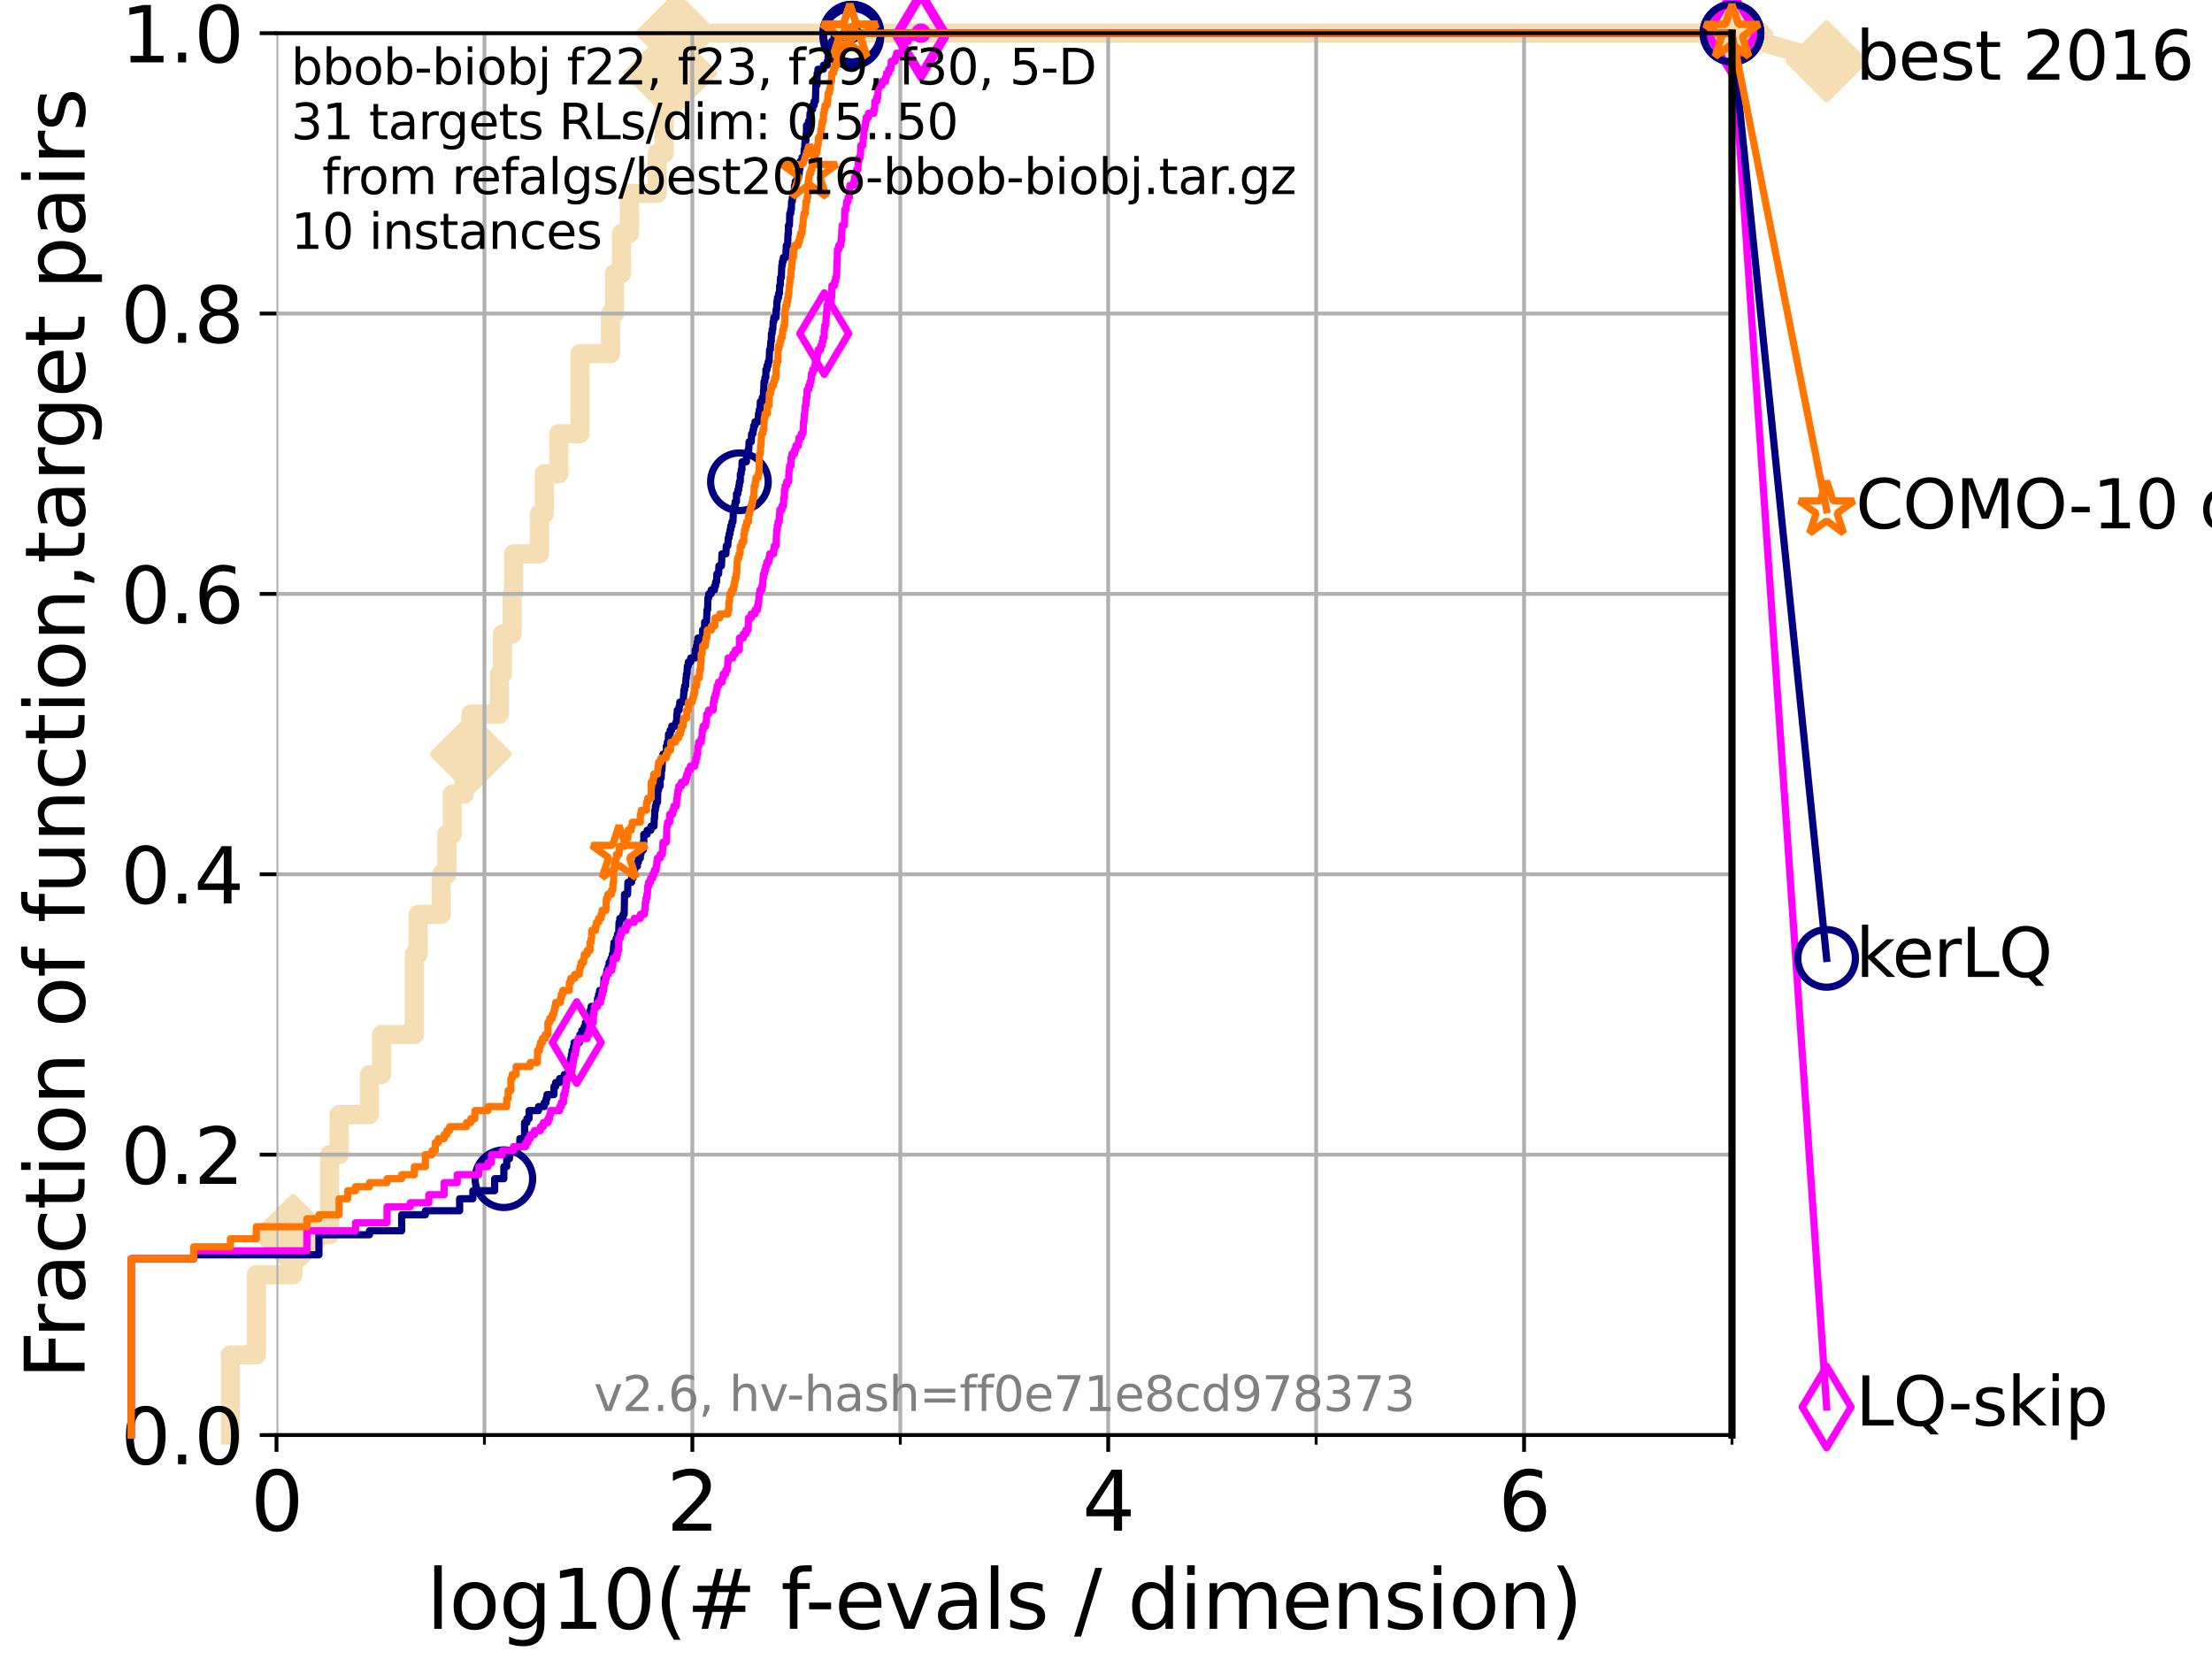 <?xml version="1.0" encoding="utf-8" standalone="no"?>
<!DOCTYPE svg PUBLIC "-//W3C//DTD SVG 1.1//EN"
  "http://www.w3.org/Graphics/SVG/1.1/DTD/svg11.dtd">
<svg xmlns:xlink="http://www.w3.org/1999/xlink" width="460.8pt" height="345.6pt" viewBox="0 0 460.8 345.6" xmlns="http://www.w3.org/2000/svg" version="1.1">
 <defs>
  <style type="text/css">*{stroke-linejoin: round; stroke-linecap: butt}</style>
 </defs>
 <g id="figure_1">
  <g id="patch_1">
   <path d="M 0 345.6 
L 460.8 345.6 
L 460.8 0 
L 0 0 
z
" style="fill: #ffffff"/>
  </g>
  <g id="axes_1">
   <g id="patch_2">
    <path d="M 57.6 298.944 
L 360.806 298.944 
L 360.806 6.912 
L 57.6 6.912 
z
" style="fill: #ffffff"/>
   </g>
   <g id="line2d_1">
    <path d="M 47.991 298.944 
L 47.991 282.256 
L 53.402 282.256 
L 53.402 265.569 
L 61.03 265.569 
L 61.03 257.225 
L 68.657 257.225 
L 68.657 240.538 
L 70.639 240.538 
L 70.639 232.194 
L 76.969 232.194 
L 76.969 223.85 
L 79.481 223.85 
L 79.481 215.506 
L 86.307 215.506 
L 86.307 198.819 
L 87.108 198.819 
L 87.108 190.475 
L 91.923 190.475 
L 91.923 182.131 
L 93.099 182.131 
L 93.099 173.787 
L 94.206 173.787 
L 94.206 165.444 
L 96.718 165.444 
L 96.718 157.1 
L 98.078 157.1 
L 98.078 148.756 
L 104.029 148.756 
L 104.029 140.412 
L 104.656 140.412 
L 104.656 132.069 
L 106.699 132.069 
L 106.699 123.725 
L 106.974 123.725 
L 106.974 115.381 
L 112.386 115.381 
L 112.386 107.037 
L 113.381 107.037 
L 113.381 98.693 
L 116.419 98.693 
L 116.419 90.35 
L 120.814 90.35 
L 120.814 73.662 
L 127.181 73.662 
L 127.181 65.318 
L 128.001 65.318 
L 128.001 56.975 
L 129.458 56.975 
L 129.458 48.631 
L 131.116 48.631 
L 131.116 40.287 
L 136.92 40.287 
L 136.92 31.943 
L 138.362 31.943 
L 138.362 23.6 
L 138.413 23.6 
L 138.413 15.256 
L 140.906 15.256 
L 140.906 6.912 
L 360.806 6.912 
" style="fill: none; stroke: #f5deb3; stroke-width: 4; stroke-linecap: square"/>
   </g>
   <g id="line2d_2">
    <defs>
     <path id="mb40daa411b" d="M -0 7.778 
L 7.778 0 
L 0 -7.778 
L -7.778 -0 
z
" style="stroke: #f5deb3; stroke-width: 1.5; stroke-linejoin: miter"/>
    </defs>
    <g>
     <use xlink:href="#mb40daa411b" x="61.03" y="257.225" style="fill: #f5deb3; stroke: #f5deb3; stroke-width: 1.5; stroke-linejoin: miter"/>
     <use xlink:href="#mb40daa411b" x="98.078" y="157.1" style="fill: #f5deb3; stroke: #f5deb3; stroke-width: 1.5; stroke-linejoin: miter"/>
     <use xlink:href="#mb40daa411b" x="138.413" y="15.256" style="fill: #f5deb3; stroke: #f5deb3; stroke-width: 1.5; stroke-linejoin: miter"/>
     <use xlink:href="#mb40daa411b" x="140.906" y="15.256" style="fill: #f5deb3; stroke: #f5deb3; stroke-width: 1.5; stroke-linejoin: miter"/>
     <use xlink:href="#mb40daa411b" x="140.906" y="6.912" style="fill: #f5deb3; stroke: #f5deb3; stroke-width: 1.5; stroke-linejoin: miter"/>
     <use xlink:href="#mb40daa411b" x="360.806" y="6.912" style="fill: #f5deb3; stroke: #f5deb3; stroke-width: 1.5; stroke-linejoin: miter"/>
    </g>
   </g>
   <g id="line2d_3">
    <path style="fill: none; stroke: #f5deb3; stroke-width: 4; stroke-linecap: square"/>
    <g/>
   </g>
   <g id="line2d_4">
    <path d="M 360.806 6.912 
L 380.515 12.753 
" style="fill: none; stroke: #f5deb3; stroke-width: 4; stroke-linecap: square"/>
    <g>
     <use xlink:href="#mb40daa411b" x="360.806" y="6.912" style="fill: #f5deb3; stroke: #f5deb3; stroke-width: 1.5; stroke-linejoin: miter"/>
     <use xlink:href="#mb40daa411b" x="380.515" y="12.753" style="fill: #f5deb3; stroke: #f5deb3; stroke-width: 1.5; stroke-linejoin: miter"/>
    </g>
   </g>
   <g id="matplotlib.axis_1">
    <g id="xtick_1">
     <g id="line2d_5">
      <path d="M 57.6 298.944 
L 57.6 6.912 
" clip-path="url(#p1a3a291173)" style="fill: none; stroke: #b0b0b0; stroke-width: 0.8; stroke-linecap: square"/>
     </g>
     <g id="line2d_6">
      <defs>
       <path id="m9e7b29ac2f" d="M 0 0 
L 0 3.5 
" style="stroke: #000000; stroke-width: 0.8"/>
      </defs>
      <g>
       <use xlink:href="#m9e7b29ac2f" x="57.6" y="298.944" style="stroke: #000000; stroke-width: 0.8"/>
      </g>
     </g>
     <g id="text_1">
      <!-- 0 -->
      <g transform="translate(52.192 318.861) scale(0.17 -0.17)">
       <defs>
        <path id="DejaVuSans-30" d="M 2034 4250 
Q 1547 4250 1301 3770 
Q 1056 3291 1056 2328 
Q 1056 1369 1301 889 
Q 1547 409 2034 409 
Q 2525 409 2770 889 
Q 3016 1369 3016 2328 
Q 3016 3291 2770 3770 
Q 2525 4250 2034 4250 
z
M 2034 4750 
Q 2819 4750 3233 4129 
Q 3647 3509 3647 2328 
Q 3647 1150 3233 529 
Q 2819 -91 2034 -91 
Q 1250 -91 836 529 
Q 422 1150 422 2328 
Q 422 3509 836 4129 
Q 1250 4750 2034 4750 
z
" transform="scale(0.016)"/>
       </defs>
       <use xlink:href="#DejaVuSans-30"/>
      </g>
     </g>
    </g>
    <g id="xtick_2">
     <g id="line2d_7">
      <path d="M 144.23 298.944 
L 144.23 6.912 
" clip-path="url(#p1a3a291173)" style="fill: none; stroke: #b0b0b0; stroke-width: 0.8; stroke-linecap: square"/>
     </g>
     <g id="line2d_8">
      <g>
       <use xlink:href="#m9e7b29ac2f" x="144.23" y="298.944" style="stroke: #000000; stroke-width: 0.8"/>
      </g>
     </g>
     <g id="text_2">
      <!-- 2 -->
      <g transform="translate(138.822 318.861) scale(0.17 -0.17)">
       <defs>
        <path id="DejaVuSans-32" d="M 1228 531 
L 3431 531 
L 3431 0 
L 469 0 
L 469 531 
Q 828 903 1448 1529 
Q 2069 2156 2228 2338 
Q 2531 2678 2651 2914 
Q 2772 3150 2772 3378 
Q 2772 3750 2511 3984 
Q 2250 4219 1831 4219 
Q 1534 4219 1204 4116 
Q 875 4013 500 3803 
L 500 4441 
Q 881 4594 1212 4672 
Q 1544 4750 1819 4750 
Q 2544 4750 2975 4387 
Q 3406 4025 3406 3419 
Q 3406 3131 3298 2873 
Q 3191 2616 2906 2266 
Q 2828 2175 2409 1742 
Q 1991 1309 1228 531 
z
" transform="scale(0.016)"/>
       </defs>
       <use xlink:href="#DejaVuSans-32"/>
      </g>
     </g>
    </g>
    <g id="xtick_3">
     <g id="line2d_9">
      <path d="M 230.861 298.944 
L 230.861 6.912 
" clip-path="url(#p1a3a291173)" style="fill: none; stroke: #b0b0b0; stroke-width: 0.8; stroke-linecap: square"/>
     </g>
     <g id="line2d_10">
      <g>
       <use xlink:href="#m9e7b29ac2f" x="230.861" y="298.944" style="stroke: #000000; stroke-width: 0.8"/>
      </g>
     </g>
     <g id="text_3">
      <!-- 4 -->
      <g transform="translate(225.453 318.861) scale(0.17 -0.17)">
       <defs>
        <path id="DejaVuSans-34" d="M 2419 4116 
L 825 1625 
L 2419 1625 
L 2419 4116 
z
M 2253 4666 
L 3047 4666 
L 3047 1625 
L 3713 1625 
L 3713 1100 
L 3047 1100 
L 3047 0 
L 2419 0 
L 2419 1100 
L 313 1100 
L 313 1709 
L 2253 4666 
z
" transform="scale(0.016)"/>
       </defs>
       <use xlink:href="#DejaVuSans-34"/>
      </g>
     </g>
    </g>
    <g id="xtick_4">
     <g id="line2d_11">
      <path d="M 317.491 298.944 
L 317.491 6.912 
" clip-path="url(#p1a3a291173)" style="fill: none; stroke: #b0b0b0; stroke-width: 0.8; stroke-linecap: square"/>
     </g>
     <g id="line2d_12">
      <g>
       <use xlink:href="#m9e7b29ac2f" x="317.491" y="298.944" style="stroke: #000000; stroke-width: 0.8"/>
      </g>
     </g>
     <g id="text_4">
      <!-- 6 -->
      <g transform="translate(312.083 318.861) scale(0.17 -0.17)">
       <defs>
        <path id="DejaVuSans-36" d="M 2113 2584 
Q 1688 2584 1439 2293 
Q 1191 2003 1191 1497 
Q 1191 994 1439 701 
Q 1688 409 2113 409 
Q 2538 409 2786 701 
Q 3034 994 3034 1497 
Q 3034 2003 2786 2293 
Q 2538 2584 2113 2584 
z
M 3366 4563 
L 3366 3988 
Q 3128 4100 2886 4159 
Q 2644 4219 2406 4219 
Q 1781 4219 1451 3797 
Q 1122 3375 1075 2522 
Q 1259 2794 1537 2939 
Q 1816 3084 2150 3084 
Q 2853 3084 3261 2657 
Q 3669 2231 3669 1497 
Q 3669 778 3244 343 
Q 2819 -91 2113 -91 
Q 1303 -91 875 529 
Q 447 1150 447 2328 
Q 447 3434 972 4092 
Q 1497 4750 2381 4750 
Q 2619 4750 2861 4703 
Q 3103 4656 3366 4563 
z
" transform="scale(0.016)"/>
       </defs>
       <use xlink:href="#DejaVuSans-36"/>
      </g>
     </g>
    </g>
    <g id="xtick_5">
     <g id="line2d_13">
      <path d="M 100.915 298.944 
L 100.915 6.912 
" clip-path="url(#p1a3a291173)" style="fill: none; stroke: #b0b0b0; stroke-width: 0.8; stroke-linecap: square"/>
     </g>
     <g id="line2d_14">
      <defs>
       <path id="m0dfc5d8b74" d="M 0 0 
L 0 2 
" style="stroke: #000000; stroke-width: 0.6"/>
      </defs>
      <g>
       <use xlink:href="#m0dfc5d8b74" x="100.915" y="298.944" style="stroke: #000000; stroke-width: 0.6"/>
      </g>
     </g>
    </g>
    <g id="xtick_6">
     <g id="line2d_15">
      <path d="M 187.546 298.944 
L 187.546 6.912 
" clip-path="url(#p1a3a291173)" style="fill: none; stroke: #b0b0b0; stroke-width: 0.8; stroke-linecap: square"/>
     </g>
     <g id="line2d_16">
      <g>
       <use xlink:href="#m0dfc5d8b74" x="187.546" y="298.944" style="stroke: #000000; stroke-width: 0.6"/>
      </g>
     </g>
    </g>
    <g id="xtick_7">
     <g id="line2d_17">
      <path d="M 274.176 298.944 
L 274.176 6.912 
" clip-path="url(#p1a3a291173)" style="fill: none; stroke: #b0b0b0; stroke-width: 0.8; stroke-linecap: square"/>
     </g>
     <g id="line2d_18">
      <g>
       <use xlink:href="#m0dfc5d8b74" x="274.176" y="298.944" style="stroke: #000000; stroke-width: 0.6"/>
      </g>
     </g>
    </g>
    <g id="xtick_8">
     <g id="line2d_19">
      <path d="M 360.806 298.944 
L 360.806 6.912 
" clip-path="url(#p1a3a291173)" style="fill: none; stroke: #b0b0b0; stroke-width: 0.8; stroke-linecap: square"/>
     </g>
     <g id="line2d_20">
      <g>
       <use xlink:href="#m0dfc5d8b74" x="360.806" y="298.944" style="stroke: #000000; stroke-width: 0.6"/>
      </g>
     </g>
    </g>
    <g id="text_5">
     <!-- log10(# f-evals / dimension) -->
     <g transform="translate(88.823 339.314) scale(0.17 -0.17)">
      <defs>
       <path id="DejaVuSans-6c" d="M 603 4863 
L 1178 4863 
L 1178 0 
L 603 0 
L 603 4863 
z
" transform="scale(0.016)"/>
       <path id="DejaVuSans-6f" d="M 1959 3097 
Q 1497 3097 1228 2736 
Q 959 2375 959 1747 
Q 959 1119 1226 758 
Q 1494 397 1959 397 
Q 2419 397 2687 759 
Q 2956 1122 2956 1747 
Q 2956 2369 2687 2733 
Q 2419 3097 1959 3097 
z
M 1959 3584 
Q 2709 3584 3137 3096 
Q 3566 2609 3566 1747 
Q 3566 888 3137 398 
Q 2709 -91 1959 -91 
Q 1206 -91 779 398 
Q 353 888 353 1747 
Q 353 2609 779 3096 
Q 1206 3584 1959 3584 
z
" transform="scale(0.016)"/>
       <path id="DejaVuSans-67" d="M 2906 1791 
Q 2906 2416 2648 2759 
Q 2391 3103 1925 3103 
Q 1463 3103 1205 2759 
Q 947 2416 947 1791 
Q 947 1169 1205 825 
Q 1463 481 1925 481 
Q 2391 481 2648 825 
Q 2906 1169 2906 1791 
z
M 3481 434 
Q 3481 -459 3084 -895 
Q 2688 -1331 1869 -1331 
Q 1566 -1331 1297 -1286 
Q 1028 -1241 775 -1147 
L 775 -588 
Q 1028 -725 1275 -790 
Q 1522 -856 1778 -856 
Q 2344 -856 2625 -561 
Q 2906 -266 2906 331 
L 2906 616 
Q 2728 306 2450 153 
Q 2172 0 1784 0 
Q 1141 0 747 490 
Q 353 981 353 1791 
Q 353 2603 747 3093 
Q 1141 3584 1784 3584 
Q 2172 3584 2450 3431 
Q 2728 3278 2906 2969 
L 2906 3500 
L 3481 3500 
L 3481 434 
z
" transform="scale(0.016)"/>
       <path id="DejaVuSans-31" d="M 794 531 
L 1825 531 
L 1825 4091 
L 703 3866 
L 703 4441 
L 1819 4666 
L 2450 4666 
L 2450 531 
L 3481 531 
L 3481 0 
L 794 0 
L 794 531 
z
" transform="scale(0.016)"/>
       <path id="DejaVuSans-28" d="M 1984 4856 
Q 1566 4138 1362 3434 
Q 1159 2731 1159 2009 
Q 1159 1288 1364 580 
Q 1569 -128 1984 -844 
L 1484 -844 
Q 1016 -109 783 600 
Q 550 1309 550 2009 
Q 550 2706 781 3412 
Q 1013 4119 1484 4856 
L 1984 4856 
z
" transform="scale(0.016)"/>
       <path id="DejaVuSans-23" d="M 3272 2816 
L 2363 2816 
L 2100 1772 
L 3016 1772 
L 3272 2816 
z
M 2803 4594 
L 2478 3297 
L 3391 3297 
L 3719 4594 
L 4219 4594 
L 3897 3297 
L 4872 3297 
L 4872 2816 
L 3775 2816 
L 3519 1772 
L 4513 1772 
L 4513 1294 
L 3397 1294 
L 3072 0 
L 2572 0 
L 2894 1294 
L 1978 1294 
L 1656 0 
L 1153 0 
L 1478 1294 
L 494 1294 
L 494 1772 
L 1594 1772 
L 1856 2816 
L 850 2816 
L 850 3297 
L 1978 3297 
L 2297 4594 
L 2803 4594 
z
" transform="scale(0.016)"/>
       <path id="DejaVuSans-20" transform="scale(0.016)"/>
       <path id="DejaVuSans-66" d="M 2375 4863 
L 2375 4384 
L 1825 4384 
Q 1516 4384 1395 4259 
Q 1275 4134 1275 3809 
L 1275 3500 
L 2222 3500 
L 2222 3053 
L 1275 3053 
L 1275 0 
L 697 0 
L 697 3053 
L 147 3053 
L 147 3500 
L 697 3500 
L 697 3744 
Q 697 4328 969 4595 
Q 1241 4863 1831 4863 
L 2375 4863 
z
" transform="scale(0.016)"/>
       <path id="DejaVuSans-2d" d="M 313 2009 
L 1997 2009 
L 1997 1497 
L 313 1497 
L 313 2009 
z
" transform="scale(0.016)"/>
       <path id="DejaVuSans-65" d="M 3597 1894 
L 3597 1613 
L 953 1613 
Q 991 1019 1311 708 
Q 1631 397 2203 397 
Q 2534 397 2845 478 
Q 3156 559 3463 722 
L 3463 178 
Q 3153 47 2828 -22 
Q 2503 -91 2169 -91 
Q 1331 -91 842 396 
Q 353 884 353 1716 
Q 353 2575 817 3079 
Q 1281 3584 2069 3584 
Q 2775 3584 3186 3129 
Q 3597 2675 3597 1894 
z
M 3022 2063 
Q 3016 2534 2758 2815 
Q 2500 3097 2075 3097 
Q 1594 3097 1305 2825 
Q 1016 2553 972 2059 
L 3022 2063 
z
" transform="scale(0.016)"/>
       <path id="DejaVuSans-76" d="M 191 3500 
L 800 3500 
L 1894 563 
L 2988 3500 
L 3597 3500 
L 2284 0 
L 1503 0 
L 191 3500 
z
" transform="scale(0.016)"/>
       <path id="DejaVuSans-61" d="M 2194 1759 
Q 1497 1759 1228 1600 
Q 959 1441 959 1056 
Q 959 750 1161 570 
Q 1363 391 1709 391 
Q 2188 391 2477 730 
Q 2766 1069 2766 1631 
L 2766 1759 
L 2194 1759 
z
M 3341 1997 
L 3341 0 
L 2766 0 
L 2766 531 
Q 2569 213 2275 61 
Q 1981 -91 1556 -91 
Q 1019 -91 701 211 
Q 384 513 384 1019 
Q 384 1609 779 1909 
Q 1175 2209 1959 2209 
L 2766 2209 
L 2766 2266 
Q 2766 2663 2505 2880 
Q 2244 3097 1772 3097 
Q 1472 3097 1187 3025 
Q 903 2953 641 2809 
L 641 3341 
Q 956 3463 1253 3523 
Q 1550 3584 1831 3584 
Q 2591 3584 2966 3190 
Q 3341 2797 3341 1997 
z
" transform="scale(0.016)"/>
       <path id="DejaVuSans-73" d="M 2834 3397 
L 2834 2853 
Q 2591 2978 2328 3040 
Q 2066 3103 1784 3103 
Q 1356 3103 1142 2972 
Q 928 2841 928 2578 
Q 928 2378 1081 2264 
Q 1234 2150 1697 2047 
L 1894 2003 
Q 2506 1872 2764 1633 
Q 3022 1394 3022 966 
Q 3022 478 2636 193 
Q 2250 -91 1575 -91 
Q 1294 -91 989 -36 
Q 684 19 347 128 
L 347 722 
Q 666 556 975 473 
Q 1284 391 1588 391 
Q 1994 391 2212 530 
Q 2431 669 2431 922 
Q 2431 1156 2273 1281 
Q 2116 1406 1581 1522 
L 1381 1569 
Q 847 1681 609 1914 
Q 372 2147 372 2553 
Q 372 3047 722 3315 
Q 1072 3584 1716 3584 
Q 2034 3584 2315 3537 
Q 2597 3491 2834 3397 
z
" transform="scale(0.016)"/>
       <path id="DejaVuSans-2f" d="M 1625 4666 
L 2156 4666 
L 531 -594 
L 0 -594 
L 1625 4666 
z
" transform="scale(0.016)"/>
       <path id="DejaVuSans-64" d="M 2906 2969 
L 2906 4863 
L 3481 4863 
L 3481 0 
L 2906 0 
L 2906 525 
Q 2725 213 2448 61 
Q 2172 -91 1784 -91 
Q 1150 -91 751 415 
Q 353 922 353 1747 
Q 353 2572 751 3078 
Q 1150 3584 1784 3584 
Q 2172 3584 2448 3432 
Q 2725 3281 2906 2969 
z
M 947 1747 
Q 947 1113 1208 752 
Q 1469 391 1925 391 
Q 2381 391 2643 752 
Q 2906 1113 2906 1747 
Q 2906 2381 2643 2742 
Q 2381 3103 1925 3103 
Q 1469 3103 1208 2742 
Q 947 2381 947 1747 
z
" transform="scale(0.016)"/>
       <path id="DejaVuSans-69" d="M 603 3500 
L 1178 3500 
L 1178 0 
L 603 0 
L 603 3500 
z
M 603 4863 
L 1178 4863 
L 1178 4134 
L 603 4134 
L 603 4863 
z
" transform="scale(0.016)"/>
       <path id="DejaVuSans-6d" d="M 3328 2828 
Q 3544 3216 3844 3400 
Q 4144 3584 4550 3584 
Q 5097 3584 5394 3201 
Q 5691 2819 5691 2113 
L 5691 0 
L 5113 0 
L 5113 2094 
Q 5113 2597 4934 2840 
Q 4756 3084 4391 3084 
Q 3944 3084 3684 2787 
Q 3425 2491 3425 1978 
L 3425 0 
L 2847 0 
L 2847 2094 
Q 2847 2600 2669 2842 
Q 2491 3084 2119 3084 
Q 1678 3084 1418 2786 
Q 1159 2488 1159 1978 
L 1159 0 
L 581 0 
L 581 3500 
L 1159 3500 
L 1159 2956 
Q 1356 3278 1631 3431 
Q 1906 3584 2284 3584 
Q 2666 3584 2933 3390 
Q 3200 3197 3328 2828 
z
" transform="scale(0.016)"/>
       <path id="DejaVuSans-6e" d="M 3513 2113 
L 3513 0 
L 2938 0 
L 2938 2094 
Q 2938 2591 2744 2837 
Q 2550 3084 2163 3084 
Q 1697 3084 1428 2787 
Q 1159 2491 1159 1978 
L 1159 0 
L 581 0 
L 581 3500 
L 1159 3500 
L 1159 2956 
Q 1366 3272 1645 3428 
Q 1925 3584 2291 3584 
Q 2894 3584 3203 3211 
Q 3513 2838 3513 2113 
z
" transform="scale(0.016)"/>
       <path id="DejaVuSans-29" d="M 513 4856 
L 1013 4856 
Q 1481 4119 1714 3412 
Q 1947 2706 1947 2009 
Q 1947 1309 1714 600 
Q 1481 -109 1013 -844 
L 513 -844 
Q 928 -128 1133 580 
Q 1338 1288 1338 2009 
Q 1338 2731 1133 3434 
Q 928 4138 513 4856 
z
" transform="scale(0.016)"/>
      </defs>
      <use xlink:href="#DejaVuSans-6c"/>
      <use xlink:href="#DejaVuSans-6f" x="27.783"/>
      <use xlink:href="#DejaVuSans-67" x="88.965"/>
      <use xlink:href="#DejaVuSans-31" x="152.441"/>
      <use xlink:href="#DejaVuSans-30" x="216.064"/>
      <use xlink:href="#DejaVuSans-28" x="279.688"/>
      <use xlink:href="#DejaVuSans-23" x="318.701"/>
      <use xlink:href="#DejaVuSans-20" x="402.49"/>
      <use xlink:href="#DejaVuSans-66" x="434.277"/>
      <use xlink:href="#DejaVuSans-2d" x="463.982"/>
      <use xlink:href="#DejaVuSans-65" x="500.066"/>
      <use xlink:href="#DejaVuSans-76" x="561.59"/>
      <use xlink:href="#DejaVuSans-61" x="620.77"/>
      <use xlink:href="#DejaVuSans-6c" x="682.049"/>
      <use xlink:href="#DejaVuSans-73" x="709.832"/>
      <use xlink:href="#DejaVuSans-20" x="761.932"/>
      <use xlink:href="#DejaVuSans-2f" x="793.719"/>
      <use xlink:href="#DejaVuSans-20" x="827.41"/>
      <use xlink:href="#DejaVuSans-64" x="859.197"/>
      <use xlink:href="#DejaVuSans-69" x="922.674"/>
      <use xlink:href="#DejaVuSans-6d" x="950.457"/>
      <use xlink:href="#DejaVuSans-65" x="1047.869"/>
      <use xlink:href="#DejaVuSans-6e" x="1109.393"/>
      <use xlink:href="#DejaVuSans-73" x="1172.771"/>
      <use xlink:href="#DejaVuSans-69" x="1224.871"/>
      <use xlink:href="#DejaVuSans-6f" x="1252.654"/>
      <use xlink:href="#DejaVuSans-6e" x="1313.836"/>
      <use xlink:href="#DejaVuSans-29" x="1377.215"/>
     </g>
    </g>
   </g>
   <g id="matplotlib.axis_2">
    <g id="ytick_1">
     <g id="line2d_21">
      <path d="M 57.6 298.944 
L 360.806 298.944 
" clip-path="url(#p1a3a291173)" style="fill: none; stroke: #b0b0b0; stroke-width: 0.8; stroke-linecap: square"/>
     </g>
     <g id="line2d_22">
      <defs>
       <path id="md7034e7750" d="M 0 0 
L -3.5 0 
" style="stroke: #000000; stroke-width: 0.8"/>
      </defs>
      <g>
       <use xlink:href="#md7034e7750" x="57.6" y="298.944" style="stroke: #000000; stroke-width: 0.8"/>
      </g>
     </g>
     <g id="text_6">
      <!-- 0.0 -->
      <g transform="translate(25.155 305.023) scale(0.16 -0.16)">
       <defs>
        <path id="DejaVuSans-2e" d="M 684 794 
L 1344 794 
L 1344 0 
L 684 0 
L 684 794 
z
" transform="scale(0.016)"/>
       </defs>
       <use xlink:href="#DejaVuSans-30"/>
       <use xlink:href="#DejaVuSans-2e" x="63.623"/>
       <use xlink:href="#DejaVuSans-30" x="95.41"/>
      </g>
     </g>
    </g>
    <g id="ytick_2">
     <g id="line2d_23">
      <path d="M 57.6 240.538 
L 360.806 240.538 
" clip-path="url(#p1a3a291173)" style="fill: none; stroke: #b0b0b0; stroke-width: 0.8; stroke-linecap: square"/>
     </g>
     <g id="line2d_24">
      <g>
       <use xlink:href="#md7034e7750" x="57.6" y="240.538" style="stroke: #000000; stroke-width: 0.8"/>
      </g>
     </g>
     <g id="text_7">
      <!-- 0.2 -->
      <g transform="translate(25.155 246.616) scale(0.16 -0.16)">
       <use xlink:href="#DejaVuSans-30"/>
       <use xlink:href="#DejaVuSans-2e" x="63.623"/>
       <use xlink:href="#DejaVuSans-32" x="95.41"/>
      </g>
     </g>
    </g>
    <g id="ytick_3">
     <g id="line2d_25">
      <path d="M 57.6 182.131 
L 360.806 182.131 
" clip-path="url(#p1a3a291173)" style="fill: none; stroke: #b0b0b0; stroke-width: 0.8; stroke-linecap: square"/>
     </g>
     <g id="line2d_26">
      <g>
       <use xlink:href="#md7034e7750" x="57.6" y="182.131" style="stroke: #000000; stroke-width: 0.8"/>
      </g>
     </g>
     <g id="text_8">
      <!-- 0.4 -->
      <g transform="translate(25.155 188.21) scale(0.16 -0.16)">
       <use xlink:href="#DejaVuSans-30"/>
       <use xlink:href="#DejaVuSans-2e" x="63.623"/>
       <use xlink:href="#DejaVuSans-34" x="95.41"/>
      </g>
     </g>
    </g>
    <g id="ytick_4">
     <g id="line2d_27">
      <path d="M 57.6 123.725 
L 360.806 123.725 
" clip-path="url(#p1a3a291173)" style="fill: none; stroke: #b0b0b0; stroke-width: 0.8; stroke-linecap: square"/>
     </g>
     <g id="line2d_28">
      <g>
       <use xlink:href="#md7034e7750" x="57.6" y="123.725" style="stroke: #000000; stroke-width: 0.8"/>
      </g>
     </g>
     <g id="text_9">
      <!-- 0.6 -->
      <g transform="translate(25.155 129.804) scale(0.16 -0.16)">
       <use xlink:href="#DejaVuSans-30"/>
       <use xlink:href="#DejaVuSans-2e" x="63.623"/>
       <use xlink:href="#DejaVuSans-36" x="95.41"/>
      </g>
     </g>
    </g>
    <g id="ytick_5">
     <g id="line2d_29">
      <path d="M 57.6 65.318 
L 360.806 65.318 
" clip-path="url(#p1a3a291173)" style="fill: none; stroke: #b0b0b0; stroke-width: 0.8; stroke-linecap: square"/>
     </g>
     <g id="line2d_30">
      <g>
       <use xlink:href="#md7034e7750" x="57.6" y="65.318" style="stroke: #000000; stroke-width: 0.8"/>
      </g>
     </g>
     <g id="text_10">
      <!-- 0.8 -->
      <g transform="translate(25.155 71.397) scale(0.16 -0.16)">
       <defs>
        <path id="DejaVuSans-38" d="M 2034 2216 
Q 1584 2216 1326 1975 
Q 1069 1734 1069 1313 
Q 1069 891 1326 650 
Q 1584 409 2034 409 
Q 2484 409 2743 651 
Q 3003 894 3003 1313 
Q 3003 1734 2745 1975 
Q 2488 2216 2034 2216 
z
M 1403 2484 
Q 997 2584 770 2862 
Q 544 3141 544 3541 
Q 544 4100 942 4425 
Q 1341 4750 2034 4750 
Q 2731 4750 3128 4425 
Q 3525 4100 3525 3541 
Q 3525 3141 3298 2862 
Q 3072 2584 2669 2484 
Q 3125 2378 3379 2068 
Q 3634 1759 3634 1313 
Q 3634 634 3220 271 
Q 2806 -91 2034 -91 
Q 1263 -91 848 271 
Q 434 634 434 1313 
Q 434 1759 690 2068 
Q 947 2378 1403 2484 
z
M 1172 3481 
Q 1172 3119 1398 2916 
Q 1625 2713 2034 2713 
Q 2441 2713 2670 2916 
Q 2900 3119 2900 3481 
Q 2900 3844 2670 4047 
Q 2441 4250 2034 4250 
Q 1625 4250 1398 4047 
Q 1172 3844 1172 3481 
z
" transform="scale(0.016)"/>
       </defs>
       <use xlink:href="#DejaVuSans-30"/>
       <use xlink:href="#DejaVuSans-2e" x="63.623"/>
       <use xlink:href="#DejaVuSans-38" x="95.41"/>
      </g>
     </g>
    </g>
    <g id="ytick_6">
     <g id="line2d_31">
      <path d="M 57.6 6.912 
L 360.806 6.912 
" clip-path="url(#p1a3a291173)" style="fill: none; stroke: #b0b0b0; stroke-width: 0.8; stroke-linecap: square"/>
     </g>
     <g id="line2d_32">
      <g>
       <use xlink:href="#md7034e7750" x="57.6" y="6.912" style="stroke: #000000; stroke-width: 0.8"/>
      </g>
     </g>
     <g id="text_11">
      <!-- 1.0 -->
      <g transform="translate(25.155 12.991) scale(0.16 -0.16)">
       <use xlink:href="#DejaVuSans-31"/>
       <use xlink:href="#DejaVuSans-2e" x="63.623"/>
       <use xlink:href="#DejaVuSans-30" x="95.41"/>
      </g>
     </g>
    </g>
    <g id="text_12">
     <!-- Fraction of function,target pairs -->
     <g transform="translate(17.62 287.313) rotate(-90) scale(0.17 -0.17)">
      <defs>
       <path id="DejaVuSans-46" d="M 628 4666 
L 3309 4666 
L 3309 4134 
L 1259 4134 
L 1259 2759 
L 3109 2759 
L 3109 2228 
L 1259 2228 
L 1259 0 
L 628 0 
L 628 4666 
z
" transform="scale(0.016)"/>
       <path id="DejaVuSans-72" d="M 2631 2963 
Q 2534 3019 2420 3045 
Q 2306 3072 2169 3072 
Q 1681 3072 1420 2755 
Q 1159 2438 1159 1844 
L 1159 0 
L 581 0 
L 581 3500 
L 1159 3500 
L 1159 2956 
Q 1341 3275 1631 3429 
Q 1922 3584 2338 3584 
Q 2397 3584 2469 3576 
Q 2541 3569 2628 3553 
L 2631 2963 
z
" transform="scale(0.016)"/>
       <path id="DejaVuSans-63" d="M 3122 3366 
L 3122 2828 
Q 2878 2963 2633 3030 
Q 2388 3097 2138 3097 
Q 1578 3097 1268 2742 
Q 959 2388 959 1747 
Q 959 1106 1268 751 
Q 1578 397 2138 397 
Q 2388 397 2633 464 
Q 2878 531 3122 666 
L 3122 134 
Q 2881 22 2623 -34 
Q 2366 -91 2075 -91 
Q 1284 -91 818 406 
Q 353 903 353 1747 
Q 353 2603 823 3093 
Q 1294 3584 2113 3584 
Q 2378 3584 2631 3529 
Q 2884 3475 3122 3366 
z
" transform="scale(0.016)"/>
       <path id="DejaVuSans-74" d="M 1172 4494 
L 1172 3500 
L 2356 3500 
L 2356 3053 
L 1172 3053 
L 1172 1153 
Q 1172 725 1289 603 
Q 1406 481 1766 481 
L 2356 481 
L 2356 0 
L 1766 0 
Q 1100 0 847 248 
Q 594 497 594 1153 
L 594 3053 
L 172 3053 
L 172 3500 
L 594 3500 
L 594 4494 
L 1172 4494 
z
" transform="scale(0.016)"/>
       <path id="DejaVuSans-75" d="M 544 1381 
L 544 3500 
L 1119 3500 
L 1119 1403 
Q 1119 906 1312 657 
Q 1506 409 1894 409 
Q 2359 409 2629 706 
Q 2900 1003 2900 1516 
L 2900 3500 
L 3475 3500 
L 3475 0 
L 2900 0 
L 2900 538 
Q 2691 219 2414 64 
Q 2138 -91 1772 -91 
Q 1169 -91 856 284 
Q 544 659 544 1381 
z
M 1991 3584 
L 1991 3584 
z
" transform="scale(0.016)"/>
       <path id="DejaVuSans-2c" d="M 750 794 
L 1409 794 
L 1409 256 
L 897 -744 
L 494 -744 
L 750 256 
L 750 794 
z
" transform="scale(0.016)"/>
       <path id="DejaVuSans-70" d="M 1159 525 
L 1159 -1331 
L 581 -1331 
L 581 3500 
L 1159 3500 
L 1159 2969 
Q 1341 3281 1617 3432 
Q 1894 3584 2278 3584 
Q 2916 3584 3314 3078 
Q 3713 2572 3713 1747 
Q 3713 922 3314 415 
Q 2916 -91 2278 -91 
Q 1894 -91 1617 61 
Q 1341 213 1159 525 
z
M 3116 1747 
Q 3116 2381 2855 2742 
Q 2594 3103 2138 3103 
Q 1681 3103 1420 2742 
Q 1159 2381 1159 1747 
Q 1159 1113 1420 752 
Q 1681 391 2138 391 
Q 2594 391 2855 752 
Q 3116 1113 3116 1747 
z
" transform="scale(0.016)"/>
      </defs>
      <use xlink:href="#DejaVuSans-46"/>
      <use xlink:href="#DejaVuSans-72" x="50.27"/>
      <use xlink:href="#DejaVuSans-61" x="91.383"/>
      <use xlink:href="#DejaVuSans-63" x="152.662"/>
      <use xlink:href="#DejaVuSans-74" x="207.643"/>
      <use xlink:href="#DejaVuSans-69" x="246.852"/>
      <use xlink:href="#DejaVuSans-6f" x="274.635"/>
      <use xlink:href="#DejaVuSans-6e" x="335.816"/>
      <use xlink:href="#DejaVuSans-20" x="399.195"/>
      <use xlink:href="#DejaVuSans-6f" x="430.982"/>
      <use xlink:href="#DejaVuSans-66" x="492.164"/>
      <use xlink:href="#DejaVuSans-20" x="527.369"/>
      <use xlink:href="#DejaVuSans-66" x="559.156"/>
      <use xlink:href="#DejaVuSans-75" x="594.361"/>
      <use xlink:href="#DejaVuSans-6e" x="657.74"/>
      <use xlink:href="#DejaVuSans-63" x="721.119"/>
      <use xlink:href="#DejaVuSans-74" x="776.1"/>
      <use xlink:href="#DejaVuSans-69" x="815.309"/>
      <use xlink:href="#DejaVuSans-6f" x="843.092"/>
      <use xlink:href="#DejaVuSans-6e" x="904.273"/>
      <use xlink:href="#DejaVuSans-2c" x="967.652"/>
      <use xlink:href="#DejaVuSans-74" x="999.439"/>
      <use xlink:href="#DejaVuSans-61" x="1038.648"/>
      <use xlink:href="#DejaVuSans-72" x="1099.928"/>
      <use xlink:href="#DejaVuSans-67" x="1139.291"/>
      <use xlink:href="#DejaVuSans-65" x="1202.768"/>
      <use xlink:href="#DejaVuSans-74" x="1264.291"/>
      <use xlink:href="#DejaVuSans-20" x="1303.5"/>
      <use xlink:href="#DejaVuSans-70" x="1335.287"/>
      <use xlink:href="#DejaVuSans-61" x="1398.764"/>
      <use xlink:href="#DejaVuSans-69" x="1460.043"/>
      <use xlink:href="#DejaVuSans-72" x="1487.826"/>
      <use xlink:href="#DejaVuSans-73" x="1528.939"/>
     </g>
    </g>
   </g>
   <g id="line2d_33">
    <defs>
     <path id="m9478c87178" d="M 0 1.5 
C 0.398 1.5 0.779 1.342 1.061 1.061 
C 1.342 0.779 1.5 0.398 1.5 0 
C 1.5 -0.398 1.342 -0.779 1.061 -1.061 
C 0.779 -1.342 0.398 -1.5 0 -1.5 
C -0.398 -1.5 -0.779 -1.342 -1.061 -1.061 
C -1.342 -0.779 -1.5 -0.398 -1.5 0 
C -1.5 0.398 -1.342 0.779 -1.061 1.061 
C -0.779 1.342 -0.398 1.5 0 1.5 
z
" style="stroke: #f5deb3"/>
    </defs>
    <g>
     <use xlink:href="#m9478c87178" x="140.906" y="6.912" style="fill: #f5deb3; stroke: #f5deb3"/>
     <use xlink:href="#m9478c87178" x="140.906" y="6.912" style="fill: #f5deb3; stroke: #f5deb3"/>
    </g>
   </g>
   <g id="line2d_34">
    <defs>
     <path id="m866369cc54" d="M 0 1.5 
C 0.398 1.5 0.779 1.342 1.061 1.061 
C 1.342 0.779 1.5 0.398 1.5 0 
C 1.5 -0.398 1.342 -0.779 1.061 -1.061 
C 0.779 -1.342 0.398 -1.5 0 -1.5 
C -0.398 -1.5 -0.779 -1.342 -1.061 -1.061 
C -1.342 -0.779 -1.5 -0.398 -1.5 0 
C -1.5 0.398 -1.342 0.779 -1.061 1.061 
C -0.779 1.342 -0.398 1.5 0 1.5 
z
" style="stroke: #000080"/>
    </defs>
    <g>
     <use xlink:href="#m866369cc54" x="177.453" y="6.912" style="fill: #000080; stroke: #000080"/>
     <use xlink:href="#m866369cc54" x="177.453" y="6.912" style="fill: #000080; stroke: #000080"/>
    </g>
   </g>
   <g id="line2d_35">
    <path d="M 27.324 298.944 
L 27.324 262.231 
L 40.363 262.231 
L 40.363 261.397 
L 66.441 261.397 
L 66.441 257.225 
L 76.969 257.225 
L 76.969 256.391 
L 83.678 256.391 
L 83.678 253.053 
L 88.614 253.053 
L 88.614 252.219 
L 95.753 252.219 
L 95.753 249.716 
L 98.51 249.716 
L 98.51 248.047 
L 103.047 248.047 
L 103.047 245.544 
L 104.962 245.544 
L 104.962 243.041 
L 105.559 243.041 
L 105.559 241.372 
L 106.138 241.372 
L 106.138 239.703 
L 107.775 239.703 
L 107.775 238.869 
L 108.29 238.869 
L 108.29 237.2 
L 109.28 237.2 
L 109.28 233.863 
L 109.757 233.863 
L 109.757 233.028 
L 110.221 233.028 
L 110.221 231.359 
L 112.18 231.359 
L 112.18 230.525 
L 113.381 230.525 
L 113.381 229.691 
L 113.765 229.691 
L 113.765 228.856 
L 113.954 228.856 
L 113.954 228.022 
L 115.402 228.022 
L 115.402 226.353 
L 115.747 226.353 
L 115.747 225.519 
L 116.584 225.519 
L 116.584 224.684 
L 117.54 224.684 
L 117.54 223.85 
L 118.451 223.85 
L 118.451 223.016 
L 118.745 223.016 
L 118.745 221.347 
L 118.89 221.347 
L 118.89 220.513 
L 119.034 220.513 
L 119.034 219.678 
L 119.177 219.678 
L 119.177 218.844 
L 119.46 218.844 
L 119.46 218.009 
L 119.6 218.009 
L 119.6 217.175 
L 120.683 217.175 
L 120.683 216.341 
L 120.814 216.341 
L 120.814 215.506 
L 121.202 215.506 
L 121.202 214.672 
L 121.707 214.672 
L 121.707 213.838 
L 121.954 213.838 
L 121.954 213.003 
L 122.678 213.003 
L 122.678 212.169 
L 122.796 212.169 
L 122.796 211.334 
L 122.913 211.334 
L 122.913 210.5 
L 123.145 210.5 
L 123.145 209.666 
L 124.374 209.666 
L 124.482 207.997 
L 124.695 207.997 
L 124.695 207.163 
L 124.907 207.163 
L 124.907 206.328 
L 125.729 206.328 
L 125.83 203.825 
L 126.226 203.825 
L 126.226 202.991 
L 126.421 202.991 
L 126.421 202.156 
L 126.709 202.156 
L 126.709 201.322 
L 126.899 201.322 
L 126.899 200.487 
L 127.274 200.487 
L 127.274 199.653 
L 127.55 199.653 
L 127.55 198.819 
L 127.731 198.819 
L 127.822 197.15 
L 127.911 197.15 
L 127.911 196.316 
L 128.354 196.316 
L 128.354 195.481 
L 128.615 195.481 
L 128.615 194.647 
L 128.872 194.647 
L 128.957 192.144 
L 129.125 192.144 
L 129.125 191.309 
L 129.786 191.309 
L 129.786 190.475 
L 130.027 190.475 
L 130.107 186.303 
L 130.734 186.303 
L 130.811 183.8 
L 131.564 183.8 
L 131.564 182.966 
L 131.857 182.966 
L 131.929 181.297 
L 132.216 181.297 
L 132.216 180.462 
L 132.778 180.462 
L 132.778 179.628 
L 132.984 179.628 
L 132.984 178.794 
L 133.39 178.794 
L 133.39 177.959 
L 133.524 177.959 
L 133.524 177.125 
L 133.983 177.125 
L 133.983 175.456 
L 134.113 175.456 
L 134.113 173.787 
L 134.808 173.787 
L 134.808 172.953 
L 135.598 172.953 
L 135.598 172.119 
L 136.242 172.119 
L 136.3 170.45 
L 136.357 170.45 
L 136.414 168.781 
L 136.528 168.781 
L 136.528 167.947 
L 136.697 167.947 
L 136.697 167.112 
L 136.975 167.112 
L 137.031 164.609 
L 137.196 164.609 
L 137.196 163.775 
L 137.521 163.775 
L 137.521 162.106 
L 137.735 162.106 
L 137.788 160.437 
L 137.893 160.437 
L 137.998 157.934 
L 138.103 157.934 
L 138.103 157.1 
L 138.819 157.1 
L 138.819 155.431 
L 139.018 155.431 
L 139.018 154.597 
L 139.216 154.597 
L 139.265 152.928 
L 139.605 152.928 
L 139.605 152.094 
L 139.938 152.094 
L 139.938 151.259 
L 140.816 151.259 
L 140.816 150.425 
L 140.951 150.425 
L 140.995 148.756 
L 141.084 148.756 
L 141.084 147.922 
L 141.48 147.922 
L 141.48 147.087 
L 141.611 147.087 
L 141.611 146.253 
L 142.332 146.253 
L 142.415 144.584 
L 142.456 144.584 
L 142.456 143.75 
L 142.621 143.75 
L 142.621 142.915 
L 142.825 142.915 
L 142.906 141.247 
L 142.986 141.247 
L 142.986 140.412 
L 143.106 140.412 
L 143.186 138.744 
L 143.384 138.744 
L 143.384 137.909 
L 143.889 137.909 
L 143.889 137.075 
L 144.823 137.075 
L 144.823 135.406 
L 145.076 135.406 
L 145.076 134.572 
L 145.255 134.572 
L 145.255 133.737 
L 145.397 133.737 
L 145.397 132.903 
L 146.329 132.903 
L 146.362 131.234 
L 146.761 131.234 
L 146.794 129.565 
L 147.184 129.565 
L 147.28 127.062 
L 147.408 127.062 
L 147.471 124.559 
L 147.629 124.559 
L 147.629 123.725 
L 148.155 123.725 
L 148.155 122.89 
L 148.845 122.89 
L 148.845 122.056 
L 149.079 122.056 
L 149.079 121.222 
L 149.281 121.222 
L 149.339 119.553 
L 149.708 119.553 
L 149.764 117.884 
L 150.289 117.884 
L 150.398 115.381 
L 151.22 115.381 
L 151.298 113.712 
L 151.605 113.712 
L 151.707 112.044 
L 151.883 112.044 
L 151.883 111.209 
L 152.082 111.209 
L 152.082 110.375 
L 152.23 110.375 
L 152.23 109.54 
L 152.475 109.54 
L 152.475 108.706 
L 152.692 108.706 
L 152.788 106.203 
L 152.978 106.203 
L 152.978 105.369 
L 153.142 105.369 
L 153.142 104.534 
L 153.421 104.534 
L 153.421 102.865 
L 153.719 102.865 
L 153.719 102.031 
L 153.9 102.031 
L 153.9 101.197 
L 154.034 101.197 
L 154.034 100.362 
L 154.212 100.362 
L 154.234 98.693 
L 154.41 98.693 
L 154.41 97.859 
L 154.563 97.859 
L 154.585 96.19 
L 155.495 96.19 
L 155.495 94.522 
L 155.844 94.522 
L 155.844 93.687 
L 155.985 93.687 
L 156.045 92.018 
L 156.502 92.018 
L 156.58 90.35 
L 156.87 90.35 
L 156.87 89.515 
L 157.004 89.515 
L 157.004 88.681 
L 157.288 88.681 
L 157.288 87.847 
L 157.971 87.847 
L 158.007 86.178 
L 158.169 86.178 
L 158.169 85.343 
L 158.348 85.343 
L 158.383 83.675 
L 158.787 83.675 
L 158.787 82.84 
L 158.977 82.84 
L 159.08 81.172 
L 159.097 81.172 
L 159.165 79.503 
L 159.351 79.503 
L 159.351 78.668 
L 159.535 78.668 
L 159.552 77 
L 159.784 77 
L 159.784 76.165 
L 160.029 76.165 
L 160.029 75.331 
L 160.223 75.331 
L 160.319 72.828 
L 160.479 72.828 
L 160.573 71.159 
L 160.668 71.159 
L 160.699 69.49 
L 160.855 69.49 
L 160.855 68.656 
L 160.995 68.656 
L 161.056 66.987 
L 161.194 66.987 
L 161.194 66.153 
L 161.662 66.153 
L 161.677 64.484 
L 161.81 64.484 
L 161.84 62.815 
L 161.957 62.815 
L 161.957 61.981 
L 162.191 61.981 
L 162.191 61.147 
L 162.364 61.147 
L 162.421 59.478 
L 162.535 59.478 
L 162.606 57.809 
L 162.761 57.809 
L 162.859 55.306 
L 162.971 55.306 
L 162.971 54.471 
L 163.164 54.471 
L 163.164 53.637 
L 163.693 53.637 
L 163.8 51.134 
L 164.077 51.134 
L 164.155 48.631 
L 164.246 48.631 
L 164.246 46.962 
L 164.453 46.962 
L 164.517 44.459 
L 164.721 44.459 
L 164.721 43.625 
L 164.859 43.625 
L 164.897 41.956 
L 165.059 41.956 
L 165.059 41.121 
L 165.22 41.121 
L 165.22 40.287 
L 165.441 40.287 
L 165.514 38.618 
L 165.671 38.618 
L 165.671 37.784 
L 166.099 37.784 
L 166.099 36.95 
L 166.368 36.95 
L 166.368 36.115 
L 166.495 36.115 
L 166.495 35.281 
L 166.633 35.281 
L 166.69 33.612 
L 167.085 33.612 
L 167.085 32.778 
L 167.461 32.778 
L 167.526 31.109 
L 167.613 31.109 
L 167.689 29.44 
L 167.861 29.44 
L 167.968 27.771 
L 168 27.771 
L 168.011 26.103 
L 168.421 26.103 
L 168.421 25.268 
L 168.679 25.268 
L 168.75 23.6 
L 168.903 23.6 
L 168.903 22.765 
L 169.284 22.765 
L 169.284 21.931 
L 169.6 21.931 
L 169.6 21.096 
L 169.871 21.096 
L 169.957 17.759 
L 170.196 17.759 
L 170.233 15.256 
L 170.393 15.256 
L 170.393 14.421 
L 171.538 14.421 
L 171.538 13.587 
L 172.331 13.587 
L 172.331 12.753 
L 172.508 12.753 
L 172.508 11.918 
L 172.872 11.918 
L 172.872 11.084 
L 173.166 11.084 
L 173.254 9.415 
L 173.286 9.415 
L 173.286 8.581 
L 173.754 8.581 
L 173.754 7.746 
L 177.453 7.746 
L 177.453 6.912 
L 360.806 6.912 
L 360.806 6.912 
" style="fill: none; stroke: #000080; stroke-width: 1.5; stroke-linecap: square"/>
   </g>
   <g id="line2d_36">
    <defs>
     <path id="m5f25ff56d8" d="M 0 6 
C 1.591 6 3.117 5.368 4.243 4.243 
C 5.368 3.117 6 1.591 6 0 
C 6 -1.591 5.368 -3.117 4.243 -4.243 
C 3.117 -5.368 1.591 -6 0 -6 
C -1.591 -6 -3.117 -5.368 -4.243 -4.243 
C -5.368 -3.117 -6 -1.591 -6 0 
C -6 1.591 -5.368 3.117 -4.243 4.243 
C -3.117 5.368 -1.591 6 0 6 
z
" style="stroke: #000080; stroke-width: 1.5"/>
    </defs>
    <g>
     <use xlink:href="#m5f25ff56d8" x="104.962" y="245.544" style="fill-opacity: 0; stroke: #000080; stroke-width: 1.5"/>
     <use xlink:href="#m5f25ff56d8" x="154.034" y="100.362" style="fill-opacity: 0; stroke: #000080; stroke-width: 1.5"/>
     <use xlink:href="#m5f25ff56d8" x="177.453" y="7.746" style="fill-opacity: 0; stroke: #000080; stroke-width: 1.5"/>
     <use xlink:href="#m5f25ff56d8" x="177.453" y="6.912" style="fill-opacity: 0; stroke: #000080; stroke-width: 1.5"/>
     <use xlink:href="#m5f25ff56d8" x="177.453" y="6.912" style="fill-opacity: 0; stroke: #000080; stroke-width: 1.5"/>
     <use xlink:href="#m5f25ff56d8" x="360.806" y="6.912" style="fill-opacity: 0; stroke: #000080; stroke-width: 1.5"/>
    </g>
   </g>
   <g id="line2d_37">
    <path style="fill: none; stroke: #000080; stroke-width: 1.5; stroke-linecap: square"/>
    <g/>
   </g>
   <g id="line2d_38">
    <defs>
     <path id="m97bf097007" d="M 0 1.5 
C 0.398 1.5 0.779 1.342 1.061 1.061 
C 1.342 0.779 1.5 0.398 1.5 0 
C 1.5 -0.398 1.342 -0.779 1.061 -1.061 
C 0.779 -1.342 0.398 -1.5 0 -1.5 
C -0.398 -1.5 -0.779 -1.342 -1.061 -1.061 
C -1.342 -0.779 -1.5 -0.398 -1.5 0 
C -1.5 0.398 -1.342 0.779 -1.061 1.061 
C -0.779 1.342 -0.398 1.5 0 1.5 
z
" style="stroke: #ff00ff"/>
    </defs>
    <g>
     <use xlink:href="#m97bf097007" x="191.86" y="6.912" style="fill: #ff00ff; stroke: #ff00ff"/>
     <use xlink:href="#m97bf097007" x="191.86" y="6.912" style="fill: #ff00ff; stroke: #ff00ff"/>
    </g>
   </g>
   <g id="line2d_39">
    <path d="M 27.324 298.944 
L 27.324 262.231 
L 40.363 262.231 
L 40.363 260.563 
L 63.93 260.563 
L 63.93 256.391 
L 74.069 256.391 
L 74.069 254.722 
L 80.621 254.722 
L 80.621 251.385 
L 85.471 251.385 
L 85.471 250.55 
L 89.324 250.55 
L 89.324 248.881 
L 92.52 248.881 
L 92.52 246.378 
L 95.251 246.378 
L 95.251 244.709 
L 99.751 244.709 
L 99.751 243.041 
L 101.653 243.041 
L 101.653 242.206 
L 102.363 242.206 
L 102.363 240.538 
L 104.656 240.538 
L 104.656 239.703 
L 106.974 239.703 
L 106.974 238.869 
L 109.52 238.869 
L 109.52 238.034 
L 109.99 238.034 
L 109.99 237.2 
L 110.449 237.2 
L 110.449 236.366 
L 111.335 236.366 
L 111.335 235.531 
L 112.589 235.531 
L 112.589 234.697 
L 113.186 234.697 
L 113.186 233.863 
L 114.142 233.863 
L 114.142 233.028 
L 114.51 233.028 
L 114.51 232.194 
L 114.692 232.194 
L 114.692 231.359 
L 116.584 231.359 
L 116.584 230.525 
L 116.908 230.525 
L 116.908 229.691 
L 117.384 229.691 
L 117.384 228.022 
L 117.695 228.022 
L 117.695 227.188 
L 117.849 227.188 
L 117.849 226.353 
L 118.001 226.353 
L 118.001 224.684 
L 118.598 224.684 
L 118.598 223.85 
L 119.034 223.85 
L 119.034 223.016 
L 119.177 223.016 
L 119.177 222.181 
L 119.319 222.181 
L 119.319 221.347 
L 119.46 221.347 
L 119.46 220.513 
L 119.6 220.513 
L 119.6 219.678 
L 119.876 219.678 
L 119.876 218.844 
L 120.013 218.844 
L 120.013 218.009 
L 120.149 218.009 
L 120.149 217.175 
L 120.418 217.175 
L 120.418 216.341 
L 122.32 216.341 
L 122.32 215.506 
L 122.678 215.506 
L 122.678 214.672 
L 122.913 214.672 
L 122.913 213.838 
L 123.26 213.838 
L 123.26 213.003 
L 123.601 213.003 
L 123.601 211.334 
L 123.714 211.334 
L 123.714 210.5 
L 123.825 210.5 
L 123.825 209.666 
L 124.482 209.666 
L 124.482 208.831 
L 125.116 208.831 
L 125.116 207.997 
L 125.322 207.997 
L 125.322 207.163 
L 125.527 207.163 
L 125.527 206.328 
L 125.729 206.328 
L 125.83 204.659 
L 126.127 204.659 
L 126.226 202.991 
L 126.709 202.991 
L 126.709 202.156 
L 127.458 202.156 
L 127.458 201.322 
L 127.641 201.322 
L 127.731 199.653 
L 128.441 199.653 
L 128.441 198.819 
L 128.701 198.819 
L 128.701 197.984 
L 128.872 197.984 
L 128.872 195.481 
L 129.209 195.481 
L 129.209 194.647 
L 129.458 194.647 
L 129.458 193.812 
L 130.423 193.812 
L 130.423 192.978 
L 130.734 192.978 
L 130.734 192.144 
L 132.145 192.144 
L 132.145 191.309 
L 133.39 191.309 
L 133.39 190.475 
L 134.241 190.475 
L 134.241 189.641 
L 134.368 189.641 
L 134.432 187.972 
L 134.558 187.972 
L 134.558 187.137 
L 134.746 187.137 
L 134.746 186.303 
L 134.87 186.303 
L 134.932 184.634 
L 135.116 184.634 
L 135.116 183.8 
L 135.539 183.8 
L 135.539 182.966 
L 135.952 182.966 
L 135.952 182.131 
L 136.3 182.131 
L 136.3 181.297 
L 136.697 181.297 
L 136.697 180.462 
L 136.809 180.462 
L 136.809 179.628 
L 136.92 179.628 
L 136.92 178.794 
L 137.521 178.794 
L 137.521 177.959 
L 137.998 177.959 
L 138.103 175.456 
L 138.819 175.456 
L 138.919 172.119 
L 139.068 172.119 
L 139.068 171.284 
L 139.508 171.284 
L 139.508 169.616 
L 140.127 169.616 
L 140.127 168.781 
L 140.359 168.781 
L 140.359 167.947 
L 140.906 167.947 
L 140.995 166.278 
L 141.084 166.278 
L 141.084 165.444 
L 141.217 165.444 
L 141.217 164.609 
L 141.393 164.609 
L 141.393 163.775 
L 141.953 163.775 
L 141.953 162.941 
L 142.825 162.941 
L 142.825 162.106 
L 143.066 162.106 
L 143.066 161.272 
L 143.345 161.272 
L 143.345 160.437 
L 143.812 160.437 
L 143.812 159.603 
L 144.75 159.603 
L 144.75 158.769 
L 144.968 158.769 
L 144.968 157.934 
L 145.184 157.934 
L 145.184 157.1 
L 145.327 157.1 
L 145.397 155.431 
L 145.538 155.431 
L 145.538 154.597 
L 146.092 154.597 
L 146.092 153.762 
L 146.227 153.762 
L 146.295 152.094 
L 146.463 152.094 
L 146.463 151.259 
L 147.022 151.259 
L 147.022 150.425 
L 147.152 150.425 
L 147.216 148.756 
L 147.597 148.756 
L 147.597 147.922 
L 148.578 147.922 
L 148.608 146.253 
L 148.756 146.253 
L 148.756 145.419 
L 148.991 145.419 
L 148.991 144.584 
L 149.224 144.584 
L 149.224 143.75 
L 149.367 143.75 
L 149.367 142.915 
L 149.68 142.915 
L 149.68 142.081 
L 150.452 142.081 
L 150.452 141.247 
L 150.64 141.247 
L 150.64 140.412 
L 151.194 140.412 
L 151.194 139.578 
L 151.529 139.578 
L 151.605 137.909 
L 151.681 137.909 
L 151.681 137.075 
L 152.668 137.075 
L 152.668 136.24 
L 153.166 136.24 
L 153.166 135.406 
L 154.012 135.406 
L 154.034 132.903 
L 154.843 132.903 
L 154.843 132.069 
L 155.392 132.069 
L 155.392 131.234 
L 155.844 131.234 
L 155.925 128.731 
L 156.502 128.731 
L 156.502 127.897 
L 157.288 127.897 
L 157.288 127.062 
L 157.789 127.062 
L 157.789 126.228 
L 157.953 126.228 
L 157.953 125.394 
L 158.08 125.394 
L 158.134 123.725 
L 158.312 123.725 
L 158.312 122.89 
L 158.717 122.89 
L 158.717 122.056 
L 158.873 122.056 
L 158.942 120.387 
L 159.045 120.387 
L 159.045 119.553 
L 159.284 119.553 
L 159.284 118.719 
L 159.519 118.719 
L 159.519 117.884 
L 159.767 117.884 
L 159.767 117.05 
L 160.175 117.05 
L 160.175 116.215 
L 160.351 116.215 
L 160.351 115.381 
L 161.164 115.381 
L 161.164 114.547 
L 161.286 114.547 
L 161.286 113.712 
L 161.662 113.712 
L 161.751 111.209 
L 161.795 111.209 
L 161.795 110.375 
L 161.913 110.375 
L 161.913 109.54 
L 162.074 109.54 
L 162.074 108.706 
L 162.335 108.706 
L 162.364 107.037 
L 162.449 107.037 
L 162.449 106.203 
L 162.901 106.203 
L 162.901 105.369 
L 163.219 105.369 
L 163.26 103.7 
L 163.41 103.7 
L 163.41 102.031 
L 163.559 102.031 
L 163.559 101.197 
L 163.866 101.197 
L 163.866 100.362 
L 164.285 100.362 
L 164.363 97.859 
L 164.479 97.859 
L 164.479 97.025 
L 164.771 97.025 
L 164.771 95.356 
L 164.972 95.356 
L 164.972 94.522 
L 165.526 94.522 
L 165.526 93.687 
L 165.779 93.687 
L 165.779 92.853 
L 166.322 92.853 
L 166.322 92.018 
L 166.437 92.018 
L 166.437 91.184 
L 166.917 91.184 
L 166.917 90.35 
L 167.285 90.35 
L 167.384 87.847 
L 167.482 87.847 
L 167.559 86.178 
L 167.635 86.178 
L 167.743 84.509 
L 167.883 84.509 
L 167.947 82.84 
L 168.095 82.84 
L 168.138 81.172 
L 168.472 81.172 
L 168.472 80.337 
L 168.74 80.337 
L 168.74 79.503 
L 168.944 79.503 
L 169.044 77.834 
L 169.294 77.834 
L 169.294 77 
L 169.716 77 
L 169.716 76.165 
L 169.842 76.165 
L 169.842 75.331 
L 170.12 75.331 
L 170.12 74.497 
L 170.262 74.497 
L 170.262 73.662 
L 170.431 73.662 
L 170.431 72.828 
L 170.974 72.828 
L 170.974 71.993 
L 171.253 71.993 
L 171.253 71.159 
L 171.44 71.159 
L 171.44 70.325 
L 171.678 70.325 
L 171.704 68.656 
L 171.8 68.656 
L 171.8 67.822 
L 172.007 67.822 
L 172.076 66.153 
L 172.127 66.153 
L 172.23 64.484 
L 172.28 64.484 
L 172.28 63.65 
L 172.541 63.65 
L 172.541 62.815 
L 173.141 62.815 
L 173.141 61.981 
L 173.254 61.981 
L 173.31 59.478 
L 173.848 59.478 
L 173.848 58.643 
L 174.057 58.643 
L 174.057 57.809 
L 174.264 57.809 
L 174.355 54.471 
L 174.401 54.471 
L 174.454 51.968 
L 174.731 51.968 
L 174.731 51.134 
L 175.157 51.134 
L 175.157 50.3 
L 175.273 50.3 
L 175.374 47.796 
L 175.424 47.796 
L 175.424 46.962 
L 175.905 46.962 
L 176.003 43.625 
L 176.272 43.625 
L 176.374 41.956 
L 176.679 41.956 
L 176.679 41.121 
L 176.945 41.121 
L 177.037 38.618 
L 177.854 38.618 
L 177.854 37.784 
L 177.993 37.784 
L 177.993 36.95 
L 178.431 36.95 
L 178.468 35.281 
L 178.71 35.281 
L 178.794 33.612 
L 178.943 33.612 
L 178.943 32.778 
L 179.232 32.778 
L 179.32 30.275 
L 179.786 30.275 
L 179.809 28.606 
L 179.939 28.606 
L 179.95 26.937 
L 180.152 26.937 
L 180.152 26.103 
L 180.302 26.103 
L 180.302 25.268 
L 180.445 25.268 
L 180.445 24.434 
L 180.922 24.434 
L 180.922 23.6 
L 182.038 23.6 
L 182.038 22.765 
L 182.214 22.765 
L 182.239 21.096 
L 182.644 21.096 
L 182.644 20.262 
L 182.852 20.262 
L 182.939 18.593 
L 183.021 18.593 
L 183.021 17.759 
L 183.743 17.759 
L 183.743 16.925 
L 184.488 16.925 
L 184.488 16.09 
L 184.673 16.09 
L 184.673 15.256 
L 185.145 15.256 
L 185.145 14.421 
L 185.564 14.421 
L 185.668 12.753 
L 186.493 12.753 
L 186.493 11.918 
L 186.766 11.918 
L 186.766 11.084 
L 187.992 11.084 
L 188.043 9.415 
L 188.24 9.415 
L 188.24 8.581 
L 189.215 8.581 
L 189.215 7.746 
L 191.86 7.746 
L 191.86 6.912 
L 360.806 6.912 
L 360.806 6.912 
" style="fill: none; stroke: #ff00ff; stroke-width: 1.5; stroke-linecap: square"/>
   </g>
   <g id="line2d_40">
    <defs>
     <path id="m530c5e111c" d="M -0 8.485 
L 5.091 0 
L 0 -8.485 
L -5.091 -0 
z
" style="stroke: #ff00ff; stroke-width: 1.5; stroke-linejoin: miter"/>
    </defs>
    <g>
     <use xlink:href="#m530c5e111c" x="120.149" y="217.175" style="fill-opacity: 0; stroke: #ff00ff; stroke-width: 1.5; stroke-linejoin: miter"/>
     <use xlink:href="#m530c5e111c" x="171.704" y="69.49" style="fill-opacity: 0; stroke: #ff00ff; stroke-width: 1.5; stroke-linejoin: miter"/>
     <use xlink:href="#m530c5e111c" x="191.86" y="7.746" style="fill-opacity: 0; stroke: #ff00ff; stroke-width: 1.5; stroke-linejoin: miter"/>
     <use xlink:href="#m530c5e111c" x="191.86" y="6.912" style="fill-opacity: 0; stroke: #ff00ff; stroke-width: 1.5; stroke-linejoin: miter"/>
     <use xlink:href="#m530c5e111c" x="191.86" y="6.912" style="fill-opacity: 0; stroke: #ff00ff; stroke-width: 1.5; stroke-linejoin: miter"/>
     <use xlink:href="#m530c5e111c" x="360.806" y="6.912" style="fill-opacity: 0; stroke: #ff00ff; stroke-width: 1.5; stroke-linejoin: miter"/>
    </g>
   </g>
   <g id="line2d_41">
    <path style="fill: none; stroke: #ff00ff; stroke-width: 1.5; stroke-linecap: square"/>
    <g/>
   </g>
   <g id="line2d_42">
    <defs>
     <path id="ma9e820bff3" d="M 0 1.5 
C 0.398 1.5 0.779 1.342 1.061 1.061 
C 1.342 0.779 1.5 0.398 1.5 0 
C 1.5 -0.398 1.342 -0.779 1.061 -1.061 
C 0.779 -1.342 0.398 -1.5 0 -1.5 
C -0.398 -1.5 -0.779 -1.342 -1.061 -1.061 
C -1.342 -0.779 -1.5 -0.398 -1.5 0 
C -1.5 0.398 -1.342 0.779 -1.061 1.061 
C -0.779 1.342 -0.398 1.5 0 1.5 
z
" style="stroke: #ff7500"/>
    </defs>
    <g>
     <use xlink:href="#ma9e820bff3" x="177.037" y="6.912" style="fill: #ff7500; stroke: #ff7500"/>
     <use xlink:href="#ma9e820bff3" x="177.037" y="6.912" style="fill: #ff7500; stroke: #ff7500"/>
    </g>
   </g>
   <g id="line2d_43">
    <path d="M 27.324 298.944 
L 27.324 262.231 
L 40.363 262.231 
L 40.363 259.728 
L 47.991 259.728 
L 47.991 258.06 
L 53.402 258.06 
L 53.402 255.556 
L 63.93 255.556 
L 63.93 253.888 
L 66.441 253.888 
L 66.441 253.053 
L 70.639 253.053 
L 70.639 249.716 
L 72.432 249.716 
L 72.432 248.047 
L 74.069 248.047 
L 74.069 247.213 
L 76.969 247.213 
L 76.969 246.378 
L 80.621 246.378 
L 80.621 245.544 
L 83.678 245.544 
L 83.678 244.709 
L 86.307 244.709 
L 86.307 243.041 
L 88.614 243.041 
L 88.614 240.538 
L 90.008 240.538 
L 90.008 239.703 
L 90.668 239.703 
L 90.668 238.034 
L 91.306 238.034 
L 91.306 237.2 
L 92.52 237.2 
L 92.52 236.366 
L 93.099 236.366 
L 93.099 235.531 
L 93.66 235.531 
L 93.66 234.697 
L 97.182 234.697 
L 97.182 233.863 
L 98.078 233.863 
L 98.078 233.028 
L 98.933 233.028 
L 98.933 231.359 
L 101.653 231.359 
L 101.653 230.525 
L 105.559 230.525 
L 105.559 228.856 
L 105.851 228.856 
L 105.851 227.188 
L 106.421 227.188 
L 106.421 224.684 
L 106.699 224.684 
L 106.699 223.85 
L 107.512 223.85 
L 107.512 222.181 
L 110.449 222.181 
L 110.449 221.347 
L 111.972 221.347 
L 111.972 218.844 
L 112.386 218.844 
L 112.386 218.009 
L 112.589 218.009 
L 112.589 217.175 
L 112.989 217.175 
L 112.989 216.341 
L 113.574 216.341 
L 113.574 215.506 
L 114.142 215.506 
L 114.142 213.003 
L 114.51 213.003 
L 114.51 212.169 
L 115.051 212.169 
L 115.051 211.334 
L 115.402 211.334 
L 115.402 210.5 
L 115.576 210.5 
L 115.576 209.666 
L 115.747 209.666 
L 115.747 208.831 
L 116.746 208.831 
L 116.746 207.997 
L 116.908 207.997 
L 116.908 207.163 
L 117.227 207.163 
L 117.227 206.328 
L 118.598 206.328 
L 118.598 204.659 
L 118.89 204.659 
L 118.89 203.825 
L 119.739 203.825 
L 119.739 202.991 
L 120.683 202.991 
L 120.683 202.156 
L 120.814 202.156 
L 120.814 201.322 
L 121.073 201.322 
L 121.073 200.487 
L 121.582 200.487 
L 121.582 199.653 
L 121.707 199.653 
L 121.707 198.819 
L 122.32 198.819 
L 122.32 197.984 
L 122.913 197.984 
L 122.913 196.316 
L 123.145 196.316 
L 123.145 195.481 
L 123.26 195.481 
L 123.26 193.812 
L 124.047 193.812 
L 124.047 192.978 
L 124.265 192.978 
L 124.265 192.144 
L 124.695 192.144 
L 124.695 191.309 
L 125.219 191.309 
L 125.219 190.475 
L 125.425 190.475 
L 125.425 189.641 
L 126.226 189.641 
L 126.323 187.137 
L 126.614 187.137 
L 126.614 186.303 
L 127.366 186.303 
L 127.366 185.469 
L 127.641 185.469 
L 127.731 183.8 
L 127.822 183.8 
L 127.822 181.297 
L 128.001 181.297 
L 128.001 179.628 
L 128.266 179.628 
L 128.266 178.794 
L 128.441 178.794 
L 128.441 177.959 
L 128.957 177.959 
L 129.041 176.291 
L 130.107 176.291 
L 130.107 174.622 
L 130.811 174.622 
L 130.811 172.953 
L 131.49 172.953 
L 131.49 172.119 
L 131.711 172.119 
L 131.711 171.284 
L 133.39 171.284 
L 133.39 169.616 
L 133.59 169.616 
L 133.59 168.781 
L 134.684 168.781 
L 134.684 167.112 
L 134.932 167.112 
L 134.932 166.278 
L 135.658 166.278 
L 135.658 162.941 
L 136.069 162.941 
L 136.069 162.106 
L 136.184 162.106 
L 136.184 161.272 
L 136.975 161.272 
L 137.086 159.603 
L 137.196 159.603 
L 137.196 158.769 
L 137.681 158.769 
L 137.681 157.934 
L 138.768 157.934 
L 138.768 157.1 
L 139.068 157.1 
L 139.068 156.266 
L 139.701 156.266 
L 139.748 154.597 
L 140.725 154.597 
L 140.725 153.762 
L 141.349 153.762 
L 141.349 152.928 
L 141.74 152.928 
L 141.74 152.094 
L 141.953 152.094 
L 141.953 151.259 
L 142.332 151.259 
L 142.415 149.59 
L 143.066 149.59 
L 143.066 147.922 
L 143.423 147.922 
L 143.423 146.253 
L 144.23 146.253 
L 144.23 145.419 
L 144.455 145.419 
L 144.455 144.584 
L 144.713 144.584 
L 144.786 142.915 
L 145.112 142.915 
L 145.184 141.247 
L 145.678 141.247 
L 145.748 139.578 
L 145.92 139.578 
L 145.989 137.909 
L 146.058 137.909 
L 146.058 136.24 
L 146.261 136.24 
L 146.362 134.572 
L 146.957 134.572 
L 147.055 132.903 
L 147.248 132.903 
L 147.344 131.234 
L 148.216 131.234 
L 148.216 130.4 
L 148.904 130.4 
L 148.933 128.731 
L 149.931 128.731 
L 149.931 127.897 
L 151.656 127.897 
L 151.656 127.062 
L 151.833 127.062 
L 151.833 125.394 
L 151.958 125.394 
L 152.033 123.725 
L 152.426 123.725 
L 152.426 122.89 
L 152.811 122.89 
L 152.811 122.056 
L 153.001 122.056 
L 153.001 121.222 
L 153.142 121.222 
L 153.142 120.387 
L 153.352 120.387 
L 153.352 119.553 
L 153.467 119.553 
L 153.559 117.05 
L 153.628 117.05 
L 153.628 116.215 
L 153.945 116.215 
L 153.945 115.381 
L 154.168 115.381 
L 154.212 113.712 
L 154.563 113.712 
L 154.563 112.878 
L 154.95 112.878 
L 154.971 111.209 
L 155.099 111.209 
L 155.099 110.375 
L 155.288 110.375 
L 155.288 109.54 
L 155.557 109.54 
L 155.557 108.706 
L 155.925 108.706 
L 155.965 107.037 
L 156.205 107.037 
L 156.205 106.203 
L 156.423 106.203 
L 156.423 105.369 
L 156.677 105.369 
L 156.677 104.534 
L 156.832 104.534 
L 156.832 103.7 
L 157.023 103.7 
L 157.118 101.197 
L 157.345 101.197 
L 157.345 100.362 
L 157.457 100.362 
L 157.457 99.528 
L 157.935 99.528 
L 157.935 98.693 
L 158.116 98.693 
L 158.205 94.522 
L 158.401 94.522 
L 158.437 92.853 
L 158.525 92.853 
L 158.63 90.35 
L 158.908 90.35 
L 158.908 89.515 
L 159.114 89.515 
L 159.216 87.012 
L 159.368 87.012 
L 159.368 86.178 
L 159.866 86.178 
L 159.866 84.509 
L 160.207 84.509 
L 160.255 82.006 
L 160.526 82.006 
L 160.526 81.172 
L 160.715 81.172 
L 160.715 80.337 
L 161.133 80.337 
L 161.133 79.503 
L 161.377 79.503 
L 161.377 78.668 
L 161.647 78.668 
L 161.707 76.165 
L 161.825 76.165 
L 161.825 75.331 
L 162.045 75.331 
L 162.103 72.828 
L 162.191 72.828 
L 162.191 71.993 
L 162.478 71.993 
L 162.478 71.159 
L 162.662 71.159 
L 162.662 70.325 
L 162.943 70.325 
L 163.054 68.656 
L 163.246 68.656 
L 163.246 67.822 
L 163.437 67.822 
L 163.532 64.484 
L 163.653 64.484 
L 163.653 63.65 
L 163.919 63.65 
L 163.919 62.815 
L 164.09 62.815 
L 164.09 61.981 
L 164.22 61.981 
L 164.22 61.147 
L 164.337 61.147 
L 164.389 59.478 
L 164.504 59.478 
L 164.594 57.809 
L 164.733 57.809 
L 164.784 56.14 
L 164.897 56.14 
L 164.972 54.471 
L 165.059 54.471 
L 165.059 53.637 
L 165.27 53.637 
L 165.355 51.968 
L 165.453 51.968 
L 165.453 51.134 
L 166.275 51.134 
L 166.275 50.3 
L 166.564 50.3 
L 166.564 49.465 
L 166.781 49.465 
L 166.781 48.631 
L 167.074 48.631 
L 167.163 46.962 
L 167.263 46.962 
L 167.351 45.293 
L 167.482 45.293 
L 167.482 44.459 
L 167.754 44.459 
L 167.861 42.79 
L 167.893 42.79 
L 167.893 41.956 
L 168.095 41.956 
L 168.095 41.121 
L 168.253 41.121 
L 168.348 37.784 
L 168.483 37.784 
L 168.483 36.95 
L 168.607 36.95 
L 168.607 36.115 
L 168.903 36.115 
L 168.903 35.281 
L 169.165 35.281 
L 169.165 34.446 
L 169.393 34.446 
L 169.393 33.612 
L 169.813 33.612 
L 169.919 31.943 
L 170.129 31.943 
L 170.129 31.109 
L 170.252 31.109 
L 170.252 30.275 
L 170.431 30.275 
L 170.477 28.606 
L 170.892 28.606 
L 171.001 26.937 
L 171.146 26.937 
L 171.146 26.103 
L 171.262 26.103 
L 171.262 25.268 
L 171.52 25.268 
L 171.529 23.6 
L 171.695 23.6 
L 171.695 22.765 
L 171.852 22.765 
L 171.852 21.931 
L 172.314 21.931 
L 172.314 21.096 
L 172.432 21.096 
L 172.483 19.428 
L 172.782 19.428 
L 172.782 18.593 
L 172.946 18.593 
L 173.028 16.925 
L 173.23 16.925 
L 173.278 15.256 
L 173.621 15.256 
L 173.621 14.421 
L 173.863 14.421 
L 173.863 13.587 
L 174.317 13.587 
L 174.317 12.753 
L 174.679 12.753 
L 174.731 11.084 
L 174.982 11.084 
L 174.982 10.25 
L 175.539 10.25 
L 175.539 9.415 
L 176.402 9.415 
L 176.402 8.581 
L 177.004 8.581 
L 177.037 6.912 
L 360.806 6.912 
L 360.806 6.912 
" style="fill: none; stroke: #ff7500; stroke-width: 1.5; stroke-linecap: square"/>
   </g>
   <g id="line2d_44">
    <defs>
     <path id="md4e544ce6a" d="M 0 -6 
L -1.347 -1.854 
L -5.706 -1.854 
L -2.18 0.708 
L -3.527 4.854 
L -0 2.292 
L 3.527 4.854 
L 2.18 0.708 
L 5.706 -1.854 
L 1.347 -1.854 
z
" style="stroke: #ff7500; stroke-width: 1.5; stroke-linejoin: bevel"/>
    </defs>
    <g>
     <use xlink:href="#md4e544ce6a" x="128.957" y="177.959" style="fill-opacity: 0; stroke: #ff7500; stroke-width: 1.5; stroke-linejoin: bevel"/>
     <use xlink:href="#md4e544ce6a" x="168.607" y="36.115" style="fill-opacity: 0; stroke: #ff7500; stroke-width: 1.5; stroke-linejoin: bevel"/>
     <use xlink:href="#md4e544ce6a" x="177.037" y="6.912" style="fill-opacity: 0; stroke: #ff7500; stroke-width: 1.5; stroke-linejoin: bevel"/>
     <use xlink:href="#md4e544ce6a" x="177.037" y="6.912" style="fill-opacity: 0; stroke: #ff7500; stroke-width: 1.5; stroke-linejoin: bevel"/>
     <use xlink:href="#md4e544ce6a" x="177.037" y="6.912" style="fill-opacity: 0; stroke: #ff7500; stroke-width: 1.5; stroke-linejoin: bevel"/>
     <use xlink:href="#md4e544ce6a" x="360.806" y="6.912" style="fill-opacity: 0; stroke: #ff7500; stroke-width: 1.5; stroke-linejoin: bevel"/>
    </g>
   </g>
   <g id="line2d_45">
    <path style="fill: none; stroke: #ff7500; stroke-width: 1.5; stroke-linecap: square"/>
    <g/>
   </g>
   <g id="line2d_46">
    <path d="M 360.806 6.912 
L 380.515 293.103 
" style="fill: none; stroke: #ff00ff; stroke-width: 1.5; stroke-linecap: square"/>
    <g>
     <use xlink:href="#m530c5e111c" x="360.806" y="6.912" style="fill-opacity: 0; stroke: #ff00ff; stroke-width: 1.5; stroke-linejoin: miter"/>
     <use xlink:href="#m530c5e111c" x="380.515" y="293.103" style="fill-opacity: 0; stroke: #ff00ff; stroke-width: 1.5; stroke-linejoin: miter"/>
    </g>
   </g>
   <g id="line2d_47">
    <path d="M 360.806 6.912 
L 380.515 199.653 
" style="fill: none; stroke: #000080; stroke-width: 1.5; stroke-linecap: square"/>
    <g>
     <use xlink:href="#m5f25ff56d8" x="360.806" y="6.912" style="fill-opacity: 0; stroke: #000080; stroke-width: 1.5"/>
     <use xlink:href="#m5f25ff56d8" x="380.515" y="199.653" style="fill-opacity: 0; stroke: #000080; stroke-width: 1.5"/>
    </g>
   </g>
   <g id="line2d_48">
    <path d="M 360.806 6.912 
L 380.515 106.203 
" style="fill: none; stroke: #ff7500; stroke-width: 1.5; stroke-linecap: square"/>
    <g>
     <use xlink:href="#md4e544ce6a" x="360.806" y="6.912" style="fill-opacity: 0; stroke: #ff7500; stroke-width: 1.5; stroke-linejoin: bevel"/>
     <use xlink:href="#md4e544ce6a" x="380.515" y="106.203" style="fill-opacity: 0; stroke: #ff7500; stroke-width: 1.5; stroke-linejoin: bevel"/>
    </g>
   </g>
   <g id="line2d_49">
    <path d="M 360.806 298.944 
L 360.806 6.912 
" style="fill: none; stroke: #000000; stroke-width: 1.5; stroke-linecap: square"/>
   </g>
   <g id="patch_3">
    <path d="M 57.6 298.944 
L 360.806 298.944 
" style="fill: none; stroke: #000000; stroke-width: 0.8; stroke-linejoin: miter; stroke-linecap: square"/>
   </g>
   <g id="patch_4">
    <path d="M 57.6 6.912 
L 360.806 6.912 
" style="fill: none; stroke: #000000; stroke-width: 0.8; stroke-linejoin: miter; stroke-linecap: square"/>
   </g>
   <g id="text_13">
    <!-- LQ-skip -->
    <g transform="translate(386.579 296.966) scale(0.14 -0.14)">
     <defs>
      <path id="DejaVuSans-4c" d="M 628 4666 
L 1259 4666 
L 1259 531 
L 3531 531 
L 3531 0 
L 628 0 
L 628 4666 
z
" transform="scale(0.016)"/>
      <path id="DejaVuSans-51" d="M 2522 4238 
Q 1834 4238 1429 3725 
Q 1025 3213 1025 2328 
Q 1025 1447 1429 934 
Q 1834 422 2522 422 
Q 3209 422 3611 934 
Q 4013 1447 4013 2328 
Q 4013 3213 3611 3725 
Q 3209 4238 2522 4238 
z
M 3406 84 
L 4238 -825 
L 3475 -825 
L 2784 -78 
Q 2681 -84 2626 -87 
Q 2572 -91 2522 -91 
Q 1538 -91 948 567 
Q 359 1225 359 2328 
Q 359 3434 948 4092 
Q 1538 4750 2522 4750 
Q 3503 4750 4090 4092 
Q 4678 3434 4678 2328 
Q 4678 1516 4351 937 
Q 4025 359 3406 84 
z
" transform="scale(0.016)"/>
      <path id="DejaVuSans-6b" d="M 581 4863 
L 1159 4863 
L 1159 1991 
L 2875 3500 
L 3609 3500 
L 1753 1863 
L 3688 0 
L 2938 0 
L 1159 1709 
L 1159 0 
L 581 0 
L 581 4863 
z
" transform="scale(0.016)"/>
     </defs>
     <use xlink:href="#DejaVuSans-4c"/>
     <use xlink:href="#DejaVuSans-51" x="55.713"/>
     <use xlink:href="#DejaVuSans-2d" x="137.174"/>
     <use xlink:href="#DejaVuSans-73" x="173.258"/>
     <use xlink:href="#DejaVuSans-6b" x="225.357"/>
     <use xlink:href="#DejaVuSans-69" x="283.268"/>
     <use xlink:href="#DejaVuSans-70" x="311.051"/>
    </g>
   </g>
   <g id="text_14">
    <!-- kerLQ -->
    <g transform="translate(386.579 203.516) scale(0.14 -0.14)">
     <use xlink:href="#DejaVuSans-6b"/>
     <use xlink:href="#DejaVuSans-65" x="54.285"/>
     <use xlink:href="#DejaVuSans-72" x="115.809"/>
     <use xlink:href="#DejaVuSans-4c" x="156.922"/>
     <use xlink:href="#DejaVuSans-51" x="212.635"/>
    </g>
   </g>
   <g id="text_15">
    <!-- COMO-10 d -->
    <g transform="translate(386.579 110.066) scale(0.14 -0.14)">
     <defs>
      <path id="DejaVuSans-43" d="M 4122 4306 
L 4122 3641 
Q 3803 3938 3442 4084 
Q 3081 4231 2675 4231 
Q 1875 4231 1450 3742 
Q 1025 3253 1025 2328 
Q 1025 1406 1450 917 
Q 1875 428 2675 428 
Q 3081 428 3442 575 
Q 3803 722 4122 1019 
L 4122 359 
Q 3791 134 3420 21 
Q 3050 -91 2638 -91 
Q 1578 -91 968 557 
Q 359 1206 359 2328 
Q 359 3453 968 4101 
Q 1578 4750 2638 4750 
Q 3056 4750 3426 4639 
Q 3797 4528 4122 4306 
z
" transform="scale(0.016)"/>
      <path id="DejaVuSans-4f" d="M 2522 4238 
Q 1834 4238 1429 3725 
Q 1025 3213 1025 2328 
Q 1025 1447 1429 934 
Q 1834 422 2522 422 
Q 3209 422 3611 934 
Q 4013 1447 4013 2328 
Q 4013 3213 3611 3725 
Q 3209 4238 2522 4238 
z
M 2522 4750 
Q 3503 4750 4090 4092 
Q 4678 3434 4678 2328 
Q 4678 1225 4090 567 
Q 3503 -91 2522 -91 
Q 1538 -91 948 565 
Q 359 1222 359 2328 
Q 359 3434 948 4092 
Q 1538 4750 2522 4750 
z
" transform="scale(0.016)"/>
      <path id="DejaVuSans-4d" d="M 628 4666 
L 1569 4666 
L 2759 1491 
L 3956 4666 
L 4897 4666 
L 4897 0 
L 4281 0 
L 4281 4097 
L 3078 897 
L 2444 897 
L 1241 4097 
L 1241 0 
L 628 0 
L 628 4666 
z
" transform="scale(0.016)"/>
     </defs>
     <use xlink:href="#DejaVuSans-43"/>
     <use xlink:href="#DejaVuSans-4f" x="69.824"/>
     <use xlink:href="#DejaVuSans-4d" x="148.535"/>
     <use xlink:href="#DejaVuSans-4f" x="234.814"/>
     <use xlink:href="#DejaVuSans-2d" x="316.275"/>
     <use xlink:href="#DejaVuSans-31" x="352.359"/>
     <use xlink:href="#DejaVuSans-30" x="415.982"/>
     <use xlink:href="#DejaVuSans-20" x="479.605"/>
     <use xlink:href="#DejaVuSans-64" x="511.393"/>
    </g>
   </g>
   <g id="text_16">
    <!-- best 2016 -->
    <g transform="translate(386.579 16.616) scale(0.14 -0.14)">
     <defs>
      <path id="DejaVuSans-62" d="M 3116 1747 
Q 3116 2381 2855 2742 
Q 2594 3103 2138 3103 
Q 1681 3103 1420 2742 
Q 1159 2381 1159 1747 
Q 1159 1113 1420 752 
Q 1681 391 2138 391 
Q 2594 391 2855 752 
Q 3116 1113 3116 1747 
z
M 1159 2969 
Q 1341 3281 1617 3432 
Q 1894 3584 2278 3584 
Q 2916 3584 3314 3078 
Q 3713 2572 3713 1747 
Q 3713 922 3314 415 
Q 2916 -91 2278 -91 
Q 1894 -91 1617 61 
Q 1341 213 1159 525 
L 1159 0 
L 581 0 
L 581 4863 
L 1159 4863 
L 1159 2969 
z
" transform="scale(0.016)"/>
     </defs>
     <use xlink:href="#DejaVuSans-62"/>
     <use xlink:href="#DejaVuSans-65" x="63.477"/>
     <use xlink:href="#DejaVuSans-73" x="125"/>
     <use xlink:href="#DejaVuSans-74" x="177.1"/>
     <use xlink:href="#DejaVuSans-20" x="216.309"/>
     <use xlink:href="#DejaVuSans-32" x="248.096"/>
     <use xlink:href="#DejaVuSans-30" x="311.719"/>
     <use xlink:href="#DejaVuSans-31" x="375.342"/>
     <use xlink:href="#DejaVuSans-36" x="438.965"/>
    </g>
   </g>
   <g id="text_17">
    <!-- bbob-biobj f22, f23, f29, f30, 5-D -->
    <g transform="translate(60.632 17.583) scale(0.102 -0.102)">
     <defs>
      <path id="DejaVuSans-6a" d="M 603 3500 
L 1178 3500 
L 1178 -63 
Q 1178 -731 923 -1031 
Q 669 -1331 103 -1331 
L -116 -1331 
L -116 -844 
L 38 -844 
Q 366 -844 484 -692 
Q 603 -541 603 -63 
L 603 3500 
z
M 603 4863 
L 1178 4863 
L 1178 4134 
L 603 4134 
L 603 4863 
z
" transform="scale(0.016)"/>
      <path id="DejaVuSans-33" d="M 2597 2516 
Q 3050 2419 3304 2112 
Q 3559 1806 3559 1356 
Q 3559 666 3084 287 
Q 2609 -91 1734 -91 
Q 1441 -91 1130 -33 
Q 819 25 488 141 
L 488 750 
Q 750 597 1062 519 
Q 1375 441 1716 441 
Q 2309 441 2620 675 
Q 2931 909 2931 1356 
Q 2931 1769 2642 2001 
Q 2353 2234 1838 2234 
L 1294 2234 
L 1294 2753 
L 1863 2753 
Q 2328 2753 2575 2939 
Q 2822 3125 2822 3475 
Q 2822 3834 2567 4026 
Q 2313 4219 1838 4219 
Q 1578 4219 1281 4162 
Q 984 4106 628 3988 
L 628 4550 
Q 988 4650 1302 4700 
Q 1616 4750 1894 4750 
Q 2613 4750 3031 4423 
Q 3450 4097 3450 3541 
Q 3450 3153 3228 2886 
Q 3006 2619 2597 2516 
z
" transform="scale(0.016)"/>
      <path id="DejaVuSans-39" d="M 703 97 
L 703 672 
Q 941 559 1184 500 
Q 1428 441 1663 441 
Q 2288 441 2617 861 
Q 2947 1281 2994 2138 
Q 2813 1869 2534 1725 
Q 2256 1581 1919 1581 
Q 1219 1581 811 2004 
Q 403 2428 403 3163 
Q 403 3881 828 4315 
Q 1253 4750 1959 4750 
Q 2769 4750 3195 4129 
Q 3622 3509 3622 2328 
Q 3622 1225 3098 567 
Q 2575 -91 1691 -91 
Q 1453 -91 1209 -44 
Q 966 3 703 97 
z
M 1959 2075 
Q 2384 2075 2632 2365 
Q 2881 2656 2881 3163 
Q 2881 3666 2632 3958 
Q 2384 4250 1959 4250 
Q 1534 4250 1286 3958 
Q 1038 3666 1038 3163 
Q 1038 2656 1286 2365 
Q 1534 2075 1959 2075 
z
" transform="scale(0.016)"/>
      <path id="DejaVuSans-35" d="M 691 4666 
L 3169 4666 
L 3169 4134 
L 1269 4134 
L 1269 2991 
Q 1406 3038 1543 3061 
Q 1681 3084 1819 3084 
Q 2600 3084 3056 2656 
Q 3513 2228 3513 1497 
Q 3513 744 3044 326 
Q 2575 -91 1722 -91 
Q 1428 -91 1123 -41 
Q 819 9 494 109 
L 494 744 
Q 775 591 1075 516 
Q 1375 441 1709 441 
Q 2250 441 2565 725 
Q 2881 1009 2881 1497 
Q 2881 1984 2565 2268 
Q 2250 2553 1709 2553 
Q 1456 2553 1204 2497 
Q 953 2441 691 2322 
L 691 4666 
z
" transform="scale(0.016)"/>
      <path id="DejaVuSans-44" d="M 1259 4147 
L 1259 519 
L 2022 519 
Q 2988 519 3436 956 
Q 3884 1394 3884 2338 
Q 3884 3275 3436 3711 
Q 2988 4147 2022 4147 
L 1259 4147 
z
M 628 4666 
L 1925 4666 
Q 3281 4666 3915 4102 
Q 4550 3538 4550 2338 
Q 4550 1131 3912 565 
Q 3275 0 1925 0 
L 628 0 
L 628 4666 
z
" transform="scale(0.016)"/>
     </defs>
     <use xlink:href="#DejaVuSans-62"/>
     <use xlink:href="#DejaVuSans-62" x="63.477"/>
     <use xlink:href="#DejaVuSans-6f" x="126.953"/>
     <use xlink:href="#DejaVuSans-62" x="188.135"/>
     <use xlink:href="#DejaVuSans-2d" x="251.611"/>
     <use xlink:href="#DejaVuSans-62" x="287.695"/>
     <use xlink:href="#DejaVuSans-69" x="351.172"/>
     <use xlink:href="#DejaVuSans-6f" x="378.955"/>
     <use xlink:href="#DejaVuSans-62" x="440.137"/>
     <use xlink:href="#DejaVuSans-6a" x="503.613"/>
     <use xlink:href="#DejaVuSans-20" x="531.396"/>
     <use xlink:href="#DejaVuSans-66" x="563.184"/>
     <use xlink:href="#DejaVuSans-32" x="598.389"/>
     <use xlink:href="#DejaVuSans-32" x="662.012"/>
     <use xlink:href="#DejaVuSans-2c" x="725.635"/>
     <use xlink:href="#DejaVuSans-20" x="757.422"/>
     <use xlink:href="#DejaVuSans-66" x="789.209"/>
     <use xlink:href="#DejaVuSans-32" x="824.414"/>
     <use xlink:href="#DejaVuSans-33" x="888.037"/>
     <use xlink:href="#DejaVuSans-2c" x="951.66"/>
     <use xlink:href="#DejaVuSans-20" x="983.447"/>
     <use xlink:href="#DejaVuSans-66" x="1015.234"/>
     <use xlink:href="#DejaVuSans-32" x="1050.439"/>
     <use xlink:href="#DejaVuSans-39" x="1114.062"/>
     <use xlink:href="#DejaVuSans-2c" x="1177.686"/>
     <use xlink:href="#DejaVuSans-20" x="1209.473"/>
     <use xlink:href="#DejaVuSans-66" x="1241.26"/>
     <use xlink:href="#DejaVuSans-33" x="1276.465"/>
     <use xlink:href="#DejaVuSans-30" x="1340.088"/>
     <use xlink:href="#DejaVuSans-2c" x="1403.711"/>
     <use xlink:href="#DejaVuSans-20" x="1435.498"/>
     <use xlink:href="#DejaVuSans-35" x="1467.285"/>
     <use xlink:href="#DejaVuSans-2d" x="1530.908"/>
     <use xlink:href="#DejaVuSans-44" x="1566.992"/>
    </g>
    <!-- 31 targets RLs/dim: 0.5..50 -->
    <g transform="translate(60.632 29.004) scale(0.102 -0.102)">
     <defs>
      <path id="DejaVuSans-52" d="M 2841 2188 
Q 3044 2119 3236 1894 
Q 3428 1669 3622 1275 
L 4263 0 
L 3584 0 
L 2988 1197 
Q 2756 1666 2539 1819 
Q 2322 1972 1947 1972 
L 1259 1972 
L 1259 0 
L 628 0 
L 628 4666 
L 2053 4666 
Q 2853 4666 3247 4331 
Q 3641 3997 3641 3322 
Q 3641 2881 3436 2590 
Q 3231 2300 2841 2188 
z
M 1259 4147 
L 1259 2491 
L 2053 2491 
Q 2509 2491 2742 2702 
Q 2975 2913 2975 3322 
Q 2975 3731 2742 3939 
Q 2509 4147 2053 4147 
L 1259 4147 
z
" transform="scale(0.016)"/>
      <path id="DejaVuSans-3a" d="M 750 794 
L 1409 794 
L 1409 0 
L 750 0 
L 750 794 
z
M 750 3309 
L 1409 3309 
L 1409 2516 
L 750 2516 
L 750 3309 
z
" transform="scale(0.016)"/>
     </defs>
     <use xlink:href="#DejaVuSans-33"/>
     <use xlink:href="#DejaVuSans-31" x="63.623"/>
     <use xlink:href="#DejaVuSans-20" x="127.246"/>
     <use xlink:href="#DejaVuSans-74" x="159.033"/>
     <use xlink:href="#DejaVuSans-61" x="198.242"/>
     <use xlink:href="#DejaVuSans-72" x="259.521"/>
     <use xlink:href="#DejaVuSans-67" x="298.885"/>
     <use xlink:href="#DejaVuSans-65" x="362.361"/>
     <use xlink:href="#DejaVuSans-74" x="423.885"/>
     <use xlink:href="#DejaVuSans-73" x="463.094"/>
     <use xlink:href="#DejaVuSans-20" x="515.193"/>
     <use xlink:href="#DejaVuSans-52" x="546.98"/>
     <use xlink:href="#DejaVuSans-4c" x="616.463"/>
     <use xlink:href="#DejaVuSans-73" x="672.176"/>
     <use xlink:href="#DejaVuSans-2f" x="724.275"/>
     <use xlink:href="#DejaVuSans-64" x="757.967"/>
     <use xlink:href="#DejaVuSans-69" x="821.443"/>
     <use xlink:href="#DejaVuSans-6d" x="849.227"/>
     <use xlink:href="#DejaVuSans-3a" x="946.639"/>
     <use xlink:href="#DejaVuSans-20" x="980.33"/>
     <use xlink:href="#DejaVuSans-30" x="1012.117"/>
     <use xlink:href="#DejaVuSans-2e" x="1075.74"/>
     <use xlink:href="#DejaVuSans-35" x="1107.527"/>
     <use xlink:href="#DejaVuSans-2e" x="1171.15"/>
     <use xlink:href="#DejaVuSans-2e" x="1202.938"/>
     <use xlink:href="#DejaVuSans-35" x="1234.725"/>
     <use xlink:href="#DejaVuSans-30" x="1298.348"/>
    </g>
    <!--   from refalgs/best2016-bbob-biobj.tar.gz -->
    <g transform="translate(60.632 40.426) scale(0.102 -0.102)">
     <defs>
      <path id="DejaVuSans-7a" d="M 353 3500 
L 3084 3500 
L 3084 2975 
L 922 459 
L 3084 459 
L 3084 0 
L 275 0 
L 275 525 
L 2438 3041 
L 353 3041 
L 353 3500 
z
" transform="scale(0.016)"/>
     </defs>
     <use xlink:href="#DejaVuSans-20"/>
     <use xlink:href="#DejaVuSans-20" x="31.787"/>
     <use xlink:href="#DejaVuSans-66" x="63.574"/>
     <use xlink:href="#DejaVuSans-72" x="98.779"/>
     <use xlink:href="#DejaVuSans-6f" x="137.643"/>
     <use xlink:href="#DejaVuSans-6d" x="198.824"/>
     <use xlink:href="#DejaVuSans-20" x="296.236"/>
     <use xlink:href="#DejaVuSans-72" x="328.023"/>
     <use xlink:href="#DejaVuSans-65" x="366.887"/>
     <use xlink:href="#DejaVuSans-66" x="428.41"/>
     <use xlink:href="#DejaVuSans-61" x="463.615"/>
     <use xlink:href="#DejaVuSans-6c" x="524.895"/>
     <use xlink:href="#DejaVuSans-67" x="552.678"/>
     <use xlink:href="#DejaVuSans-73" x="616.154"/>
     <use xlink:href="#DejaVuSans-2f" x="668.254"/>
     <use xlink:href="#DejaVuSans-62" x="701.945"/>
     <use xlink:href="#DejaVuSans-65" x="765.422"/>
     <use xlink:href="#DejaVuSans-73" x="826.945"/>
     <use xlink:href="#DejaVuSans-74" x="879.045"/>
     <use xlink:href="#DejaVuSans-32" x="918.254"/>
     <use xlink:href="#DejaVuSans-30" x="981.877"/>
     <use xlink:href="#DejaVuSans-31" x="1045.5"/>
     <use xlink:href="#DejaVuSans-36" x="1109.123"/>
     <use xlink:href="#DejaVuSans-2d" x="1172.746"/>
     <use xlink:href="#DejaVuSans-62" x="1208.83"/>
     <use xlink:href="#DejaVuSans-62" x="1272.307"/>
     <use xlink:href="#DejaVuSans-6f" x="1335.783"/>
     <use xlink:href="#DejaVuSans-62" x="1396.965"/>
     <use xlink:href="#DejaVuSans-2d" x="1460.441"/>
     <use xlink:href="#DejaVuSans-62" x="1496.525"/>
     <use xlink:href="#DejaVuSans-69" x="1560.002"/>
     <use xlink:href="#DejaVuSans-6f" x="1587.785"/>
     <use xlink:href="#DejaVuSans-62" x="1648.967"/>
     <use xlink:href="#DejaVuSans-6a" x="1712.443"/>
     <use xlink:href="#DejaVuSans-2e" x="1740.227"/>
     <use xlink:href="#DejaVuSans-74" x="1772.014"/>
     <use xlink:href="#DejaVuSans-61" x="1811.223"/>
     <use xlink:href="#DejaVuSans-72" x="1872.502"/>
     <use xlink:href="#DejaVuSans-2e" x="1904.49"/>
     <use xlink:href="#DejaVuSans-67" x="1936.277"/>
     <use xlink:href="#DejaVuSans-7a" x="1999.754"/>
    </g>
    <!-- 10 instances -->
    <g transform="translate(60.632 51.848) scale(0.102 -0.102)">
     <use xlink:href="#DejaVuSans-31"/>
     <use xlink:href="#DejaVuSans-30" x="63.623"/>
     <use xlink:href="#DejaVuSans-20" x="127.246"/>
     <use xlink:href="#DejaVuSans-69" x="159.033"/>
     <use xlink:href="#DejaVuSans-6e" x="186.816"/>
     <use xlink:href="#DejaVuSans-73" x="250.195"/>
     <use xlink:href="#DejaVuSans-74" x="302.295"/>
     <use xlink:href="#DejaVuSans-61" x="341.504"/>
     <use xlink:href="#DejaVuSans-6e" x="402.783"/>
     <use xlink:href="#DejaVuSans-63" x="466.162"/>
     <use xlink:href="#DejaVuSans-65" x="521.143"/>
     <use xlink:href="#DejaVuSans-73" x="582.666"/>
    </g>
   </g>
   <g id="text_18">
    <!-- v2.6, hv-hash=ff0e71e8cd978373 -->
    <g style="fill: #808080" transform="translate(123.708 293.944) scale(0.1 -0.1)">
     <defs>
      <path id="DejaVuSans-68" d="M 3513 2113 
L 3513 0 
L 2938 0 
L 2938 2094 
Q 2938 2591 2744 2837 
Q 2550 3084 2163 3084 
Q 1697 3084 1428 2787 
Q 1159 2491 1159 1978 
L 1159 0 
L 581 0 
L 581 4863 
L 1159 4863 
L 1159 2956 
Q 1366 3272 1645 3428 
Q 1925 3584 2291 3584 
Q 2894 3584 3203 3211 
Q 3513 2838 3513 2113 
z
" transform="scale(0.016)"/>
      <path id="DejaVuSans-3d" d="M 678 2906 
L 4684 2906 
L 4684 2381 
L 678 2381 
L 678 2906 
z
M 678 1631 
L 4684 1631 
L 4684 1100 
L 678 1100 
L 678 1631 
z
" transform="scale(0.016)"/>
      <path id="DejaVuSans-37" d="M 525 4666 
L 3525 4666 
L 3525 4397 
L 1831 0 
L 1172 0 
L 2766 4134 
L 525 4134 
L 525 4666 
z
" transform="scale(0.016)"/>
     </defs>
     <use xlink:href="#DejaVuSans-76"/>
     <use xlink:href="#DejaVuSans-32" x="59.18"/>
     <use xlink:href="#DejaVuSans-2e" x="122.803"/>
     <use xlink:href="#DejaVuSans-36" x="154.59"/>
     <use xlink:href="#DejaVuSans-2c" x="218.213"/>
     <use xlink:href="#DejaVuSans-20" x="250"/>
     <use xlink:href="#DejaVuSans-68" x="281.787"/>
     <use xlink:href="#DejaVuSans-76" x="345.166"/>
     <use xlink:href="#DejaVuSans-2d" x="401.721"/>
     <use xlink:href="#DejaVuSans-68" x="437.805"/>
     <use xlink:href="#DejaVuSans-61" x="501.184"/>
     <use xlink:href="#DejaVuSans-73" x="562.463"/>
     <use xlink:href="#DejaVuSans-68" x="614.562"/>
     <use xlink:href="#DejaVuSans-3d" x="677.941"/>
     <use xlink:href="#DejaVuSans-66" x="761.73"/>
     <use xlink:href="#DejaVuSans-66" x="796.936"/>
     <use xlink:href="#DejaVuSans-30" x="832.141"/>
     <use xlink:href="#DejaVuSans-65" x="895.764"/>
     <use xlink:href="#DejaVuSans-37" x="957.287"/>
     <use xlink:href="#DejaVuSans-31" x="1020.91"/>
     <use xlink:href="#DejaVuSans-65" x="1084.533"/>
     <use xlink:href="#DejaVuSans-38" x="1146.057"/>
     <use xlink:href="#DejaVuSans-63" x="1209.68"/>
     <use xlink:href="#DejaVuSans-64" x="1264.66"/>
     <use xlink:href="#DejaVuSans-39" x="1328.137"/>
     <use xlink:href="#DejaVuSans-37" x="1391.76"/>
     <use xlink:href="#DejaVuSans-38" x="1455.383"/>
     <use xlink:href="#DejaVuSans-33" x="1519.006"/>
     <use xlink:href="#DejaVuSans-37" x="1582.629"/>
     <use xlink:href="#DejaVuSans-33" x="1646.252"/>
    </g>
   </g>
  </g>
 </g>
 <defs>
  <clipPath id="p1a3a291173">
   <rect x="57.6" y="6.912" width="303.206" height="292.032"/>
  </clipPath>
 </defs>
</svg>
